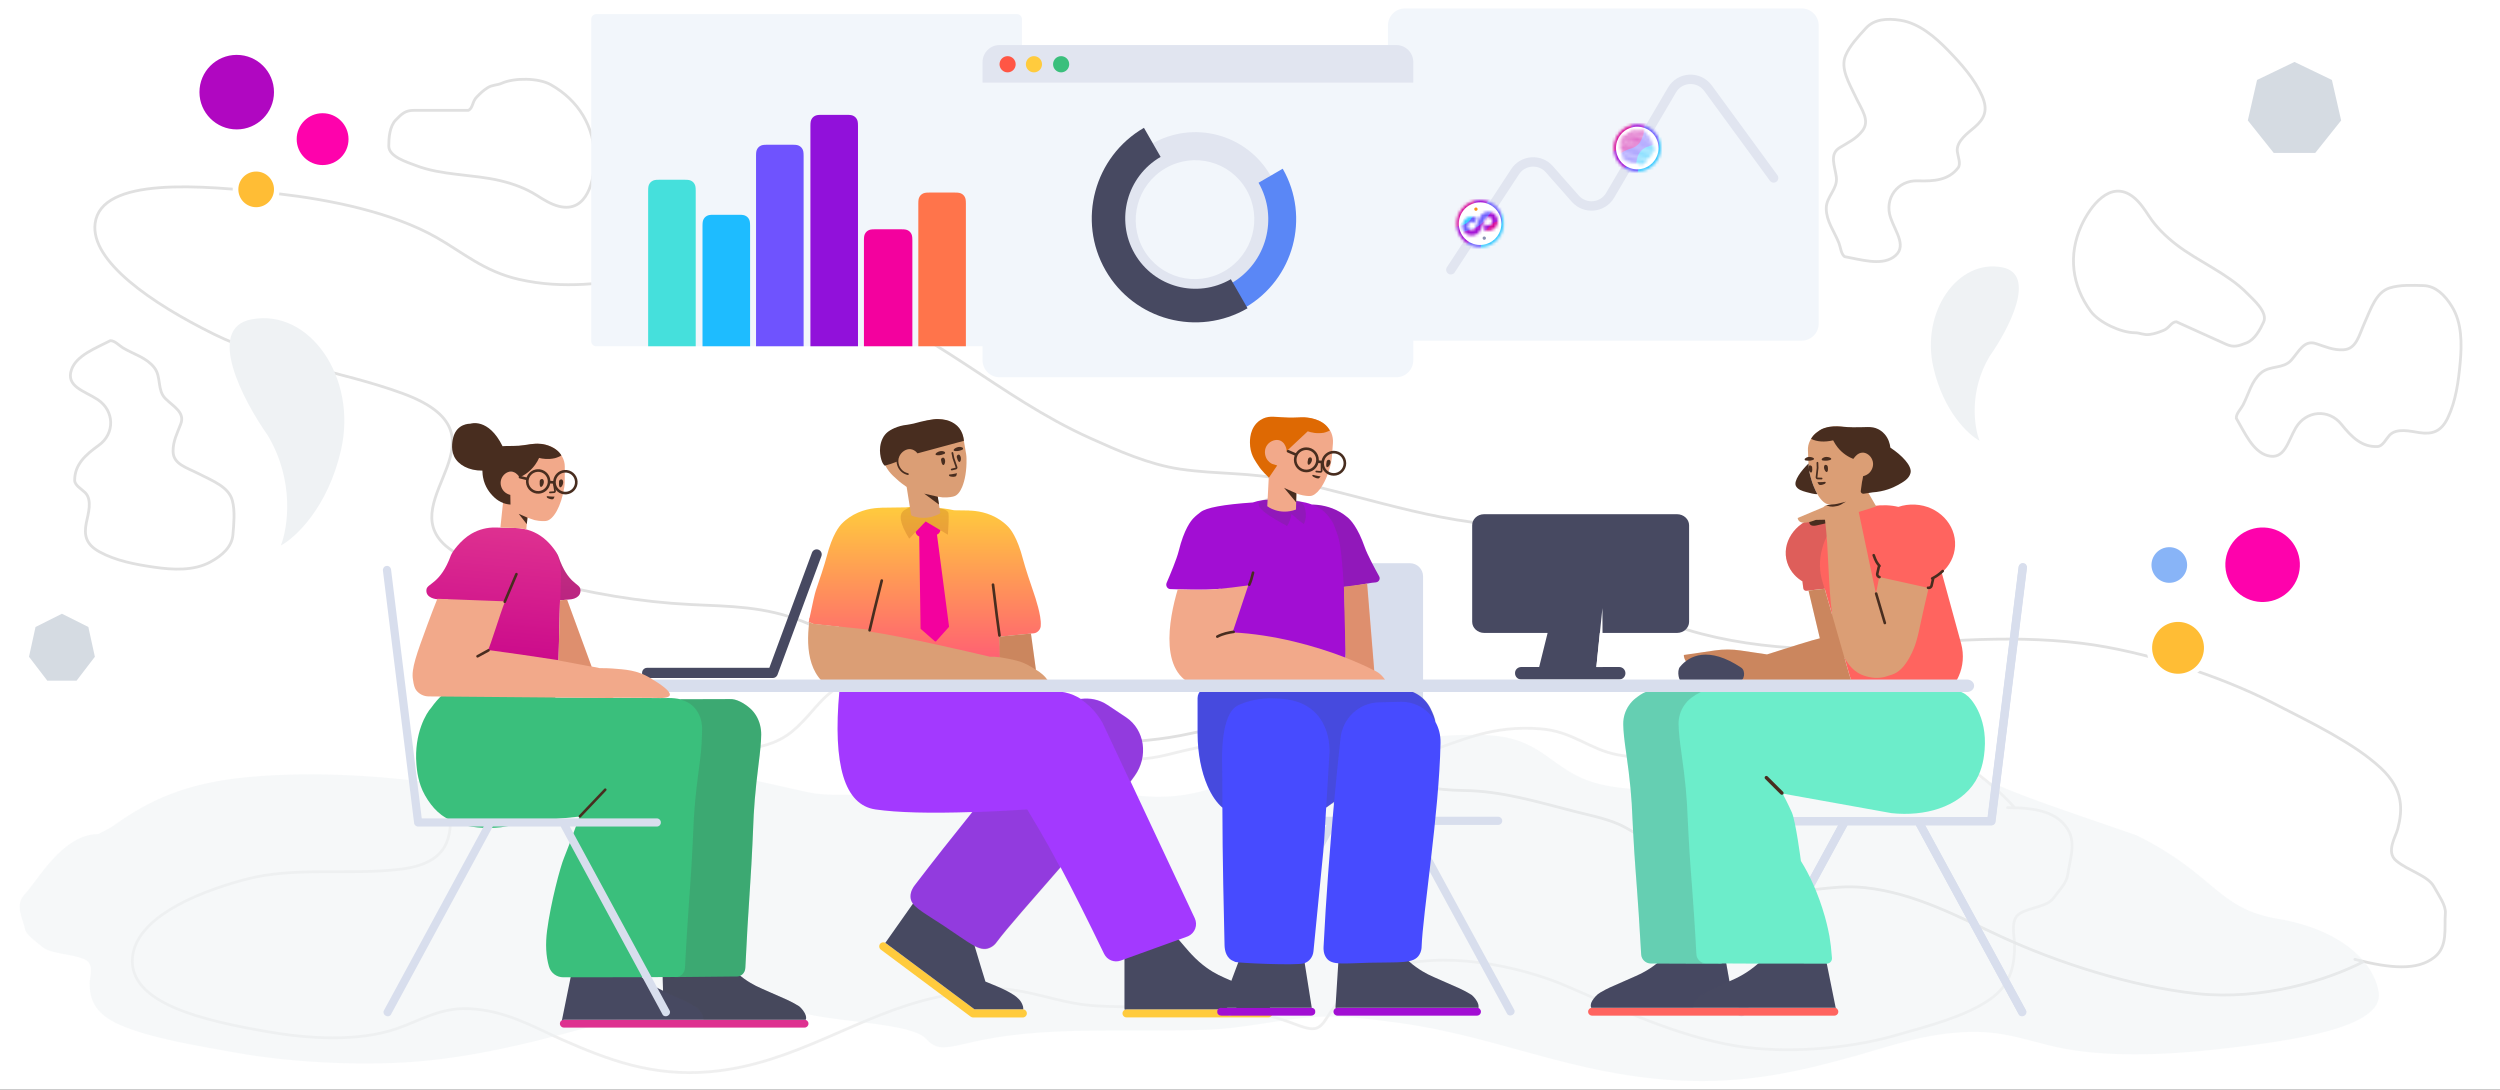 <svg width="888" height="387" viewBox="0 0 888 387" fill="none" xmlns="http://www.w3.org/2000/svg">
<rect x="0" y="0" width="888" height="387" fill="#333333" stroke="none"/>
<g clip-path="url(#clip0)">
<rect width="888" height="387" fill="white"/>
<path d="M147.032 39.194H166.387C168.035 38.366 167.696 36.102 169.334 34.456C170.773 33.011 171.469 32.272 173.199 31.166C174.9 30.078 176.537 30.319 178.177 29.586C182.731 27.553 191.327 27.654 195.632 30.08C205.57 35.682 211.188 45.067 211.188 56.338C211.188 63.754 208.691 75.797 198.546 73.283C195.712 72.581 193.125 70.947 190.687 69.401C186.715 66.883 182.346 65.299 177.784 64.202C168.067 61.865 156.897 62.377 147.589 58.74C144.815 57.656 138.092 55.716 138.092 51.895C138.092 48.891 138.411 44.847 140.581 42.617C142.745 40.391 144.008 39.194 147.032 39.194Z" stroke="#E0E0E0" stroke-linecap="round" stroke-linejoin="round"/>
<path d="M790.668 122.26L773.029 114.291C771.186 114.367 770.564 116.57 768.393 117.396C766.487 118.121 765.548 118.508 763.516 118.803C761.518 119.094 760.125 118.201 758.33 118.193C753.342 118.172 745.549 114.54 742.626 110.557C735.875 101.361 734.619 90.495 739.26 80.224C742.313 73.465 749.546 63.518 757.756 69.985C760.051 71.793 761.735 74.347 763.321 76.76C765.903 80.689 769.233 83.932 772.939 86.81C780.831 92.939 791.222 97.072 798.207 104.219C800.289 106.348 805.617 110.884 804.044 114.366C802.807 117.103 800.852 120.657 797.956 121.797C795.067 122.934 793.424 123.505 790.668 122.26Z" stroke="#E0E0E0" stroke-linecap="round" stroke-linejoin="round"/>
<path d="M839.543 341.573C826.685 348.162 803.754 355.449 780.21 352.925C757.334 350.473 731.024 342.017 710.867 332.724C695.953 325.849 680.374 317.233 662.424 315.293C649.212 313.866 640.794 318.357 626.188 315.537C605.045 311.454 593.705 303.112 577.595 294.064C572.16 291.012 565.673 289.864 559.145 288.183C545.342 284.63 533.266 280.963 519.932 280.786C499.38 280.513 484.331 273.523 466.243 264.876C448.313 256.305 437.468 257.268 422.757 260.556C403.698 264.815 379.946 264.501 355.633 262.332C345.772 261.452 328.441 258.693 320.261 253.531C312.855 248.857 309.845 242.953 306.337 237.894C301.742 231.269 297.573 225.719 285.448 220.856C271.59 215.299 259.15 215.403 245.448 214.736C227.284 213.852 209.578 210.722 190.854 205.902C180.027 203.115 165.583 200.241 158.327 193.874C139.504 177.358 183.403 154.426 142.794 139.666C120.667 131.624 96.486 128.825 75.945 118.672C53.904 107.776 32.031 92.762 33.786 79.32C35.944 62.792 70.922 65.612 98.763 68.811C117.483 70.962 139.315 75.434 155.023 84.339C164.381 89.644 171.934 96.4 184.252 99.216C200.702 102.978 214.468 100.238 228.143 99.116C249.616 97.354 270.564 96.423 295.382 104.722C331.76 116.887 354.315 140.83 387.305 155.666C396.874 159.97 408.054 165.014 419.279 166.639C432.806 168.597 443.636 167.648 457.896 170.663C487.798 176.985 515.396 187.734 544.272 186.591C554.321 186.193 556.391 186.554 559.079 192.752C562.381 200.368 569.026 209.081 580.696 215.851C602.781 228.663 637.917 231.715 660.096 230.07C684.051 228.293 712.108 225.11 739.529 228.503C761.548 231.228 788.458 240.037 807.172 249.615C821.085 256.737 836.27 264.038 845.697 272.847C853.884 280.497 853.387 287.799 851.687 294.403C850.973 297.176 847.363 302.592 851.146 305.75C855.444 309.337 862.395 311.001 864.532 314.939C866.213 318.036 868.838 321.537 868.592 324.425C868.152 329.577 869.62 336.144 864.665 340.034C858.623 344.778 849.263 344.075 836.452 340.777" stroke="#E0E0E0" stroke-linecap="round" stroke-linejoin="round"/>
<path opacity="0.5" d="M715.584 286.877C707.039 277.281 690.921 264.496 672.4 261.068C654.404 257.737 632.597 259.368 615.335 263.345C602.562 266.288 588.938 270.751 574.814 268.153C564.419 266.24 558.86 259.786 547.123 258.875C530.133 257.556 519.807 262.813 505.691 267.562C500.93 269.164 495.737 268.659 490.409 268.659C479.142 268.659 469.175 269.2 458.932 266.044C443.145 261.18 430.247 264.2 414.696 268.068C399.281 271.902 391.168 268.263 380.555 261.405C366.804 252.521 348.559 246.899 329.519 242.934C321.796 241.326 307.985 239.677 300.706 242.639C294.116 245.321 290.648 250.293 286.965 254.32C282.142 259.596 277.857 263.935 267.616 265.622C255.913 267.551 246.41 264.346 235.789 261.574C221.71 257.898 207.538 256.513 192.254 256.513C183.417 256.513 171.793 255.695 164.983 260.056C147.319 271.367 176.406 304.548 142.41 308.722C123.885 310.996 104.823 307.674 87.097 312.39C68.077 317.451 48.373 326.546 47.068 340.013C45.462 356.571 72.795 362.566 94.739 366.412C109.493 368.998 127.088 370.112 140.867 365.4C149.077 362.593 156.191 357.93 166.175 358.273C179.51 358.731 189.508 364.822 199.755 369.322C215.847 376.388 231.699 382.517 252.334 380.666C282.58 377.953 304.565 360.373 332.744 354.225C340.917 352.441 350.47 350.342 359.383 351.568C370.124 353.045 378.228 356.667 389.739 357.303C413.875 358.637 437.121 355.105 459.002 363.418C466.616 366.311 468.272 366.477 471.551 361.141C475.579 354.583 482.384 347.796 492.652 344.146C512.084 337.238 539.582 343.048 556.237 350.176C574.226 357.876 595.076 367.961 616.737 371.515C634.13 374.368 656.466 372.545 672.68 367.93C684.735 364.5 697.798 361.212 706.751 355.026C714.526 349.654 715.584 342.452 715.584 335.627C715.584 332.76 713.888 326.61 717.407 324.494C721.404 322.09 727.053 322.211 729.465 318.927C731.362 316.344 734.062 313.606 734.442 310.746C735.121 305.642 737.539 299.643 734.513 294.636C730.822 288.531 723.518 286.877 713.061 286.877" stroke="#E0E0E0" stroke-linecap="round" stroke-linejoin="round"/>
<path opacity="0.5" d="M84.354 276.428C61.827 279.063 49.705 286.576 39.312 293.952L34.9 296.268C22.181 296.268 13.298 312.915 8.809 317.608C5.128 321.457 8.069 326.069 8.894 329.993C9.357 332.192 12.641 334.296 14.948 336.282C17.882 338.806 24.753 338.713 29.614 340.561C33.894 342.189 31.831 346.916 31.831 349.12C31.831 354.367 33.118 359.903 42.574 364.033C53.463 368.788 69.352 371.316 84.013 373.953C103.733 377.501 130.9 378.902 152.054 376.709C178.399 373.977 203.759 366.224 225.638 360.305C245.894 354.825 263.48 354.995 287.114 360.305C299.603 363.111 323.738 363.692 328.638 368.734C332.626 372.836 334.64 372.708 343.901 370.484C370.513 364.094 398.786 366.809 428.142 365.783C442.142 365.295 451.998 362.51 465.062 361.374C475.855 360.437 487.418 362.031 497.33 363.399L497.463 363.417C531.735 368.144 558.475 381.658 595.262 383.744C620.359 385.167 639.64 380.455 659.211 375.023C671.674 371.564 683.835 366.881 700.052 366.529C712.196 366.265 720.849 369.85 730.833 372.008C747.593 375.63 768.992 374.774 786.938 372.786C813.627 369.829 846.871 365.221 844.918 352.492C843.329 342.139 832.134 330.235 809 326.344C787.442 322.719 786.938 310.585 759 296.747C717 282.263 722.986 284.345 701.502 275.65C693.22 272.297 679.082 272.926 668.334 272.926C649.745 272.926 632.509 273.991 615.384 276.817C602.467 278.948 590.909 281.412 576.674 279.929C564.219 278.632 559.007 275.296 553.141 271.241C548.662 268.144 544.444 264.322 536.429 262.26C527.575 259.983 510.777 261.251 501.385 262.487C478.228 265.535 456.037 269.857 439.312 276.687C426.403 281.959 416.536 284.757 397.788 281.809C378.874 278.836 363.187 276.514 343.986 280.253C331.528 282.679 319.405 282.263 305.702 282.263C299.221 282.263 292.905 282.652 287.114 281.42C269.945 277.769 257.387 273.728 236.722 274.742C222.447 275.442 215.686 280.404 203.043 281.874C185.865 283.872 169.294 280.44 153.76 278.178C132.764 275.121 106.241 273.867 84.354 276.428Z" fill="#EFF2F4"/>
<path d="M344.817 361.129C345.057 361.31 345.353 361.415 345.676 361.415H363.28C364.073 361.415 364.74 360.748 364.74 359.954C364.74 359.16 364.073 358.494 363.28 358.494H346.128L314.622 334.999C313.988 334.522 313.068 334.649 312.592 335.284C312.117 335.919 312.243 336.84 312.878 337.316L344.724 361.065C344.755 361.088 344.785 361.109 344.817 361.129ZM450.541 361.381C451.303 361.381 451.969 360.746 451.969 359.952C451.969 359.158 451.334 358.523 450.541 358.523H400.139C399.346 358.523 398.711 359.158 398.711 359.952C398.711 360.746 399.346 361.381 400.139 361.381H450.541Z" fill="#FFCB3D"/>
<path d="M314.464 334.896C314.518 334.926 314.571 334.96 314.621 334.998L346.127 358.493H363.279C363.332 358.493 363.384 358.496 363.435 358.502C363.453 358.4 363.465 358.3 363.47 358.205C363.438 357.983 363.438 357.729 363.375 357.475C363.216 356.903 362.962 356.364 362.677 355.887C361.757 354.427 360.108 353.411 360.108 353.411C358.204 352.173 356.46 351.347 354.398 350.458C353.319 349.982 351.797 349.347 350.021 348.648C349.45 346.807 348.879 344.965 348.308 343.092C347.229 339.504 346.151 335.948 345.104 332.392L326.009 318.518L314.464 334.896ZM399.523 358.66C399.709 358.572 399.917 358.523 400.138 358.523H450.54C450.687 358.523 450.828 358.544 450.961 358.585C451.013 358.472 451.053 358.352 451.08 358.226V358.194C451.08 358.036 451.111 357.877 451.08 357.718C451.048 357.528 451.048 357.369 450.984 357.178C450.572 355.75 449.462 354.543 448.732 353.876C448.637 353.781 448.574 353.749 448.479 353.686C447.083 352.829 445.656 352.035 444.165 351.368C441.247 350.035 434.776 347.304 432.841 346.32C430.335 345.05 426.878 342.891 423.261 339.017C423.071 338.922 418.405 333.44 418.405 333.44C405.74 337.864 399.408 340.086 399.408 340.108V358.067C399.408 358.278 399.449 358.478 399.523 358.66Z" fill="#474961"/>
<path d="M376.71 308.023C381.124 316.356 386.278 326.614 392.173 338.798C393.234 340.991 395.778 342.029 398.069 341.202L421.691 332.675C421.83 332.625 421.966 332.569 422.1 332.506C424.478 331.387 425.501 328.551 424.383 326.17L401.576 277.574C402.038 276.947 402.491 276.324 402.935 275.706C402.963 275.649 403.006 275.635 403.033 275.578C407.999 268.642 406.635 259.216 399.96 254.756C397.749 253.289 395.538 251.821 393.328 250.353C390.482 248.474 387.144 247.802 383.898 248.243C382.276 247.227 380.402 246.392 378.272 245.936C376.117 245.482 374.1 245.504 372.246 245.797L298.144 245.418C295.734 271.909 300.02 285.943 311.002 287.52C318.792 288.639 330.244 288.943 345.358 288.433C338.477 296.962 331.604 305.681 324.911 314.438C324.435 315.053 323.4 316.526 323.403 318.4C323.421 321.835 327.037 323.459 335.023 328.7C344.408 334.906 347.94 338.291 351.567 336.635C352.767 336.126 353.482 335.31 353.776 334.923C357.721 329.589 366.77 319.501 376.71 308.023Z" fill="#A339FF"/>
<path opacity="0.177" d="M376.647 308.256C373.787 302.851 371.236 298.252 368.994 294.458C367.528 291.977 366.14 289.637 364.876 287.52C357.836 287.971 351.356 288.298 345.435 288.5C338.532 297.055 331.638 305.799 324.924 314.583C324.448 315.199 323.413 316.672 323.417 318.545C323.435 321.98 327.05 323.604 335.037 328.845C344.421 335.051 347.954 338.436 351.581 336.781C352.781 336.271 353.496 335.455 353.79 335.069C357.725 329.748 366.737 319.697 376.647 308.256V308.256ZM401.513 277.825C402.001 277.162 402.48 276.504 402.949 275.852C402.977 275.795 403.019 275.78 403.047 275.723C408.013 268.787 406.648 259.361 399.973 254.902C397.762 253.434 395.552 251.966 393.341 250.498C390.484 248.611 387.131 247.942 383.872 248.394C388.619 251.413 391.185 255.953 391.698 256.913L401.513 277.825Z" fill="#444444"/>
<path d="M355.055 226.176C357.913 225.873 361.992 225.461 367.291 224.94C368.558 224.783 369.761 223.458 369.679 222.078C369.936 218.727 367.707 212.098 367.221 210.694C366.111 207.551 364.113 201.487 363.383 198.693C361.353 190.787 358.847 187.834 357.991 186.977C357.008 185.961 356.056 185.262 355.422 184.818C351.139 181.865 346.603 181.421 344.288 181.357C344.224 181.325 344.161 181.325 344.098 181.325L338.911 181.252C336.213 180.623 333.562 180.421 331.399 180.258C328.234 180.037 324.966 179.805 321.743 180.217L312.917 180.341C312.854 180.341 312.79 180.341 312.727 180.373C310.411 180.436 305.875 180.881 301.593 183.834C300.959 184.278 300.007 184.977 299.024 185.993C298.167 186.85 295.662 189.803 293.632 197.709C292.902 200.503 290.904 206.567 289.793 209.71C289.449 210.706 288.713 213.919 287.585 219.351C287.49 219.497 287.424 219.656 287.392 219.825C287.369 219.969 287.372 220.111 287.399 220.25C287.338 220.543 287.277 220.841 287.214 221.146C287.474 221.151 287.733 221.156 287.99 221.162C288.35 221.451 288.844 221.654 289.407 221.71L298.011 222.623C296.623 231.219 296.459 238.428 297.237 242.935C297.237 243.035 297.272 243.168 297.308 243.268C297.484 244.299 352.248 245.53 352.636 245.164C356.157 242.004 355.383 234.452 355.383 234.452C355.272 231.494 355.163 228.739 355.055 226.176Z" fill="url(#paint0_linear)"/>
<path d="M334.011 188.323L328.787 185.2L325.23 188.949L325.234 188.982C325.324 189.731 325.838 190.327 326.506 190.557L326.986 223.206C326.988 223.296 327.027 223.381 327.095 223.44L332.067 227.785C332.198 227.899 332.396 227.887 332.511 227.758L337.016 222.747C337.078 222.678 337.107 222.585 337.095 222.493L332.814 189.901C333.473 189.643 333.939 189.031 334.011 188.323Z" fill="#F3019E"/>
<path opacity="0.177" d="M328.223 179.798C330.035 180.121 336.717 180.196 336.908 182.376C337.035 183.829 336.966 186.348 336.703 189.933L328.785 185.199L322.966 191.334C319.56 185.889 319.016 182.49 321.334 181.136C324.81 179.105 326.412 179.476 328.223 179.798Z" fill="#8C2A00"/>
<path d="M322.041 172.965L323.598 182.748C323.64 182.966 323.776 183.166 323.981 183.224C324.888 183.565 326.149 183.902 327.641 183.935C330.341 184.024 332.467 183.157 333.64 182.541C333.877 182.43 334.015 182.145 333.967 181.895L333.026 176.409C334.785 176.7 334.682 176.657 334.852 176.679C336.911 176.796 338.58 176.407 338.879 176.284C339.982 175.972 340.984 174.807 341.734 173.012C342.755 170.614 343.39 167.062 343.306 162.97C343.322 162.385 343.244 161.818 343.166 161.251L342.207 155.648C341.996 154.395 341.449 153.24 340.633 152.202C340.287 151.752 339.959 151.395 339.582 151.113C337.234 149.065 334.344 148.758 332.101 148.941C330.903 149.018 329.84 149.233 329.09 149.465C328.816 149.55 327.844 149.869 326.43 150.241C325.664 150.455 325.041 150.576 324.673 150.68C320.07 151.77 318.124 151.566 316.031 153.267C315.637 153.57 314.75 154.325 314.09 155.585C312.229 159.149 313.596 163.024 313.981 164.178C315.232 167.622 317.711 169.404 318.509 170.186C319.464 171.138 320.976 172.235 322.041 172.965ZM367.951 237.865L366.195 225.037L358.271 225.801L354.917 226.171L355.12 233.469C353.821 233.271 352.651 233.203 351.608 233.264C343.956 231.453 321.721 226.286 309.116 224.356L309.184 223.722L289.185 221.601C288.623 221.544 288.129 221.341 287.769 221.052C287.658 221.05 287.546 221.047 287.435 221.045C286.215 230.549 287.196 242.438 298.562 245.765H349.795C349.791 245.78 349.786 245.795 349.781 245.81H373.286C373.416 242.713 371.638 240.064 367.951 237.865Z" fill="#DB9E75"/>
<path opacity="0.2" d="M367.959 237.91L366.197 225.037L354.919 226.125L355.138 233.45C358.579 234.019 361.062 234.569 362.586 235.099C364.11 235.629 365.901 236.566 367.959 237.91Z" fill="#8C2A00"/>
<path d="M308.425 223.788C308.371 224.045 308.536 224.298 308.793 224.352C309.05 224.406 309.302 224.241 309.356 223.983C309.856 221.596 311.819 213.643 313.664 206.334C313.729 206.079 313.574 205.82 313.319 205.755C313.065 205.691 312.806 205.845 312.742 206.1C310.891 213.431 308.929 221.381 308.425 223.788ZM354.543 225.799C354.585 226.059 354.829 226.235 355.088 226.194C355.348 226.152 355.524 225.907 355.482 225.648C355.094 223.239 354.079 215.11 353.185 207.625C353.154 207.364 352.917 207.177 352.656 207.209C352.395 207.24 352.209 207.477 352.24 207.738C353.137 215.245 354.151 223.371 354.543 225.799Z" fill="#482D1F"/>
<path d="M333.1 176.434L328.269 175.338L333.537 179.227L333.1 176.434Z" fill="#482D1F"/>
<path d="M339.844 162.412C339.978 162.936 340.241 163.79 340.613 164.042C341.233 164.406 341.615 162.714 341.023 161.827C340.789 161.452 340.558 161.432 340.315 161.512C339.954 161.647 339.771 162.038 339.844 162.412ZM334.252 163.403C334.323 163.939 334.493 164.812 334.877 165.125C335.447 165.564 336.028 163.898 335.523 162.962C335.32 162.581 335.084 162.529 334.835 162.578C334.461 162.651 334.21 163.023 334.252 163.403Z" fill="#482D1F"/>
<path d="M338.052 169.326C337.822 169.306 337.263 169.253 337.103 168.929C337.091 168.866 337.042 168.779 337.061 168.711C337.143 168.468 337.541 168.52 338.107 168.442C339.115 168.311 339.907 168.06 339.907 168.06C339.907 168.06 339.81 168.726 339.69 168.943C339.439 169.477 338.382 169.359 338.052 169.326Z" fill="#482D1F"/>
<path d="M338.953 162.651L338.942 162.608L338.949 162.629L338.953 162.651ZM340.057 165.853C340.184 166.193 339.978 166.591 339.635 166.719C339.559 166.741 339.559 166.741 339.509 166.755C338.992 166.898 338.666 166.977 338.102 167.087C337.93 167.12 337.763 167.008 337.73 166.835C337.697 166.663 337.809 166.497 337.981 166.463C338.527 166.357 338.838 166.282 339.341 166.143L339.44 166.115C339.44 166.114 339.462 166.073 339.46 166.067L338.342 162.815L338.331 162.772L337.973 160.933C337.94 160.761 338.052 160.594 338.224 160.561C338.396 160.527 338.563 160.64 338.596 160.812L338.949 162.629L340.057 165.853Z" fill="#482D1F"/>
<path d="M319.095 163.911C319.13 164.852 319.487 165.815 320.057 166.534C320.756 167.444 321.571 167.855 322.569 168.1C322.739 168.142 322.843 168.314 322.801 168.484C322.76 168.654 322.588 168.759 322.418 168.717C321.979 168.609 321.625 168.492 321.199 168.277C320.572 167.961 320.013 167.519 319.557 166.925C318.907 166.104 318.501 165.012 318.461 163.935C318.455 163.76 318.591 163.612 318.766 163.606C318.942 163.599 319.089 163.736 319.095 163.911Z" fill="#482D1F"/>
<path d="M319.08 163.803C319.081 163.227 319.197 162.641 319.456 162.078C320.18 160.481 321.896 159.339 323.488 159.547C324.383 159.663 325.071 160.209 325.145 160.259C325.442 160.513 325.687 160.783 325.886 161.038L342.393 156.575C342.029 152.989 340.214 150.612 336.947 149.443C336.065 149.128 333.686 148.663 331.615 148.932C328.418 149.347 325.345 150.227 324.481 150.461C323.777 150.662 322.577 150.783 322.252 150.878C318.726 151.215 316.054 152.781 315.138 153.599C314.795 153.892 313.995 154.63 313.435 155.871C311.68 159.641 313.04 163.549 313.497 164.43C313.816 165.047 314.259 165.414 314.259 165.414C315.579 165.088 317.185 164.551 319.08 163.803ZM341.845 159.727C342.144 159.604 342.159 159.181 341.898 159.005C341.57 158.81 341.023 158.658 340.4 158.779C339.124 159.027 337.917 160.135 339.422 160.231C340.311 160.316 341.283 159.998 341.845 159.727ZM335.473 161.193C335.772 161.07 335.787 160.647 335.495 160.477C335.167 160.282 334.62 160.13 333.966 160.257C332.69 160.505 331.489 161.645 332.988 161.709C333.945 161.814 334.874 161.439 335.473 161.193Z" fill="#482D1F"/>
<path d="M471.196 293.005H446.521C445.773 293.005 445.118 292.381 445.118 291.633V291.477C445.118 290.728 445.773 290.104 446.584 290.104H469.448C483.298 290.104 497.148 290.104 510.966 290.104H532.178C532.926 290.104 533.581 290.728 533.581 291.477V291.633C533.581 292.381 532.958 293.005 532.178 293.005H502.076L510.374 308.228C516.269 319.083 522.165 329.907 528.091 340.762L537.855 358.667C538.198 359.291 537.917 360.102 537.262 360.476L537.137 360.538C536.482 360.881 535.64 360.694 535.328 360.102L498.801 293.005H474.471L437.943 360.102C437.631 360.694 436.789 360.913 436.134 360.538L436.009 360.476C435.354 360.102 435.074 359.291 435.417 358.667L445.18 340.762C451.076 329.907 456.971 319.083 462.898 308.228L471.196 293.005ZM445.211 280.781V262.645C445.211 248.812 445.211 235.012 445.211 221.211V204.729C445.211 202.145 447.306 200.05 449.89 200.05H500.797C503.382 200.05 505.476 202.145 505.476 204.729V280.835C505.476 283.419 503.382 285.514 500.797 285.514C500.796 285.514 500.794 285.514 500.793 285.514L449.885 285.46C447.303 285.458 445.211 283.364 445.211 280.781Z" fill="#D8DEED"/>
<path d="M708.738 291.699V291.757C708.738 292.505 708.083 293.129 707.334 293.129H683.783L692.081 308.351C698.008 319.207 703.903 330.031 709.799 340.886L719.562 358.791C719.905 359.415 719.624 360.226 718.969 360.6L718.845 360.662C718.189 361.037 717.347 360.818 717.035 360.226L680.508 293.129H656.178L619.65 360.226C619.338 360.818 618.496 361.005 617.841 360.662L617.716 360.6C617.061 360.226 616.781 359.415 617.124 358.791L626.887 340.886C632.814 330.031 638.709 319.207 644.605 308.351L652.903 293.129H621.678C620.898 293.129 620.274 292.505 620.274 291.757V291.601C620.274 290.852 620.929 290.228 621.678 290.228H642.889C656.708 290.228 670.558 290.228 684.407 290.228H705.984L708.613 268.955C710.422 254.481 712.2 239.976 714.01 225.471L716.973 201.515C717.066 200.673 717.784 200.049 718.564 200.143L718.72 200.174C719.468 200.267 719.999 201.047 719.905 201.827L708.769 291.538C708.761 291.593 708.751 291.646 708.738 291.699Z" fill="#D8DEED"/>
<path d="M708.816 291.728V291.787C708.816 292.537 708.16 293.162 707.411 293.162H683.846L692.149 308.411C698.079 319.285 703.978 330.129 709.877 341.003L719.646 358.94C719.989 359.565 719.708 360.377 719.053 360.752L718.928 360.815C718.273 361.19 717.43 360.971 717.118 360.377L680.569 293.162H656.224L619.675 360.377C619.363 360.971 618.521 361.159 617.865 360.815L617.74 360.752C617.085 360.377 616.804 359.565 617.147 358.94L626.917 341.003C632.847 330.129 638.746 319.285 644.645 308.411L652.947 293.162H621.704C620.924 293.162 620.3 292.537 620.3 291.787V291.63C620.3 290.88 620.955 290.255 621.704 290.255H642.928C656.755 290.255 670.613 290.255 684.471 290.255H706.06L708.691 268.944C710.501 254.444 712.28 239.914 714.09 225.383L717.055 201.384C717.149 200.541 717.867 199.916 718.647 200.009L718.803 200.041C719.552 200.134 720.083 200.916 719.989 201.697L708.847 291.568C708.839 291.622 708.828 291.676 708.816 291.728Z" fill="#D8DEED"/>
<path d="M524.621 360.756H475.055C474.275 360.756 473.651 360.132 473.651 359.352C473.651 358.573 474.275 357.949 475.055 357.949H524.621C525.401 357.949 526.025 358.573 526.025 359.352C526.025 360.132 525.401 360.756 524.621 360.756ZM433.787 360.756C433.007 360.756 432.383 360.216 432.383 359.568V359.136C432.383 358.489 433.038 357.949 433.787 357.949H465.759C466.539 357.949 467.163 358.489 467.163 359.136V359.568C467.163 360.216 466.508 360.756 465.759 360.756H433.787Z" fill="#A20ED3"/>
<path d="M525.114 358.036C524.962 357.98 524.796 357.949 524.623 357.949H475.058C474.832 357.949 474.619 358.001 474.431 358.095C474.392 357.96 474.371 357.817 474.371 357.668L475.463 340.419C475.401 339.483 476.118 338.765 477.023 338.734L496.893 338.609C497.236 338.609 497.548 338.703 497.829 338.921C501.385 342.727 504.785 344.848 507.249 346.096C509.152 347.063 515.515 349.745 518.385 351.055C519.851 351.71 521.255 352.49 522.627 353.333C522.721 353.395 522.783 353.426 522.877 353.52C523.594 354.175 524.686 355.36 525.091 356.764C525.154 356.951 525.154 357.107 525.185 357.294C525.216 357.45 525.185 357.606 525.185 357.762V357.793C525.167 357.877 525.144 357.958 525.114 358.036ZM465.942 357.959C465.883 357.952 465.823 357.949 465.762 357.949H433.789C433.788 357.949 433.786 357.949 433.785 357.949L441.026 338.641L463.36 341.666L465.942 357.959Z" fill="#474961"/>
<path d="M473.88 284.807C472.802 285.589 471.861 286.271 471.058 286.85L470.657 293.473C470.47 296.975 470.252 300.052 470.002 302.762C469.815 304.894 467.413 329.046 466.54 337.909C466.353 339.919 465.011 341.625 463.171 342.173C460.395 343.026 439.558 342.051 438.778 341.686C437.78 341.229 437.25 341.016 436.719 340.498C434.848 338.731 434.972 335.929 434.941 334.894C434.754 327.067 434.193 303.524 434.193 287.047C434.193 286.993 434.193 286.938 434.193 286.885C432.136 285.119 430.318 282.464 428.895 279.167C426.73 274.186 425.41 267.708 425.373 260.677C425.373 260.59 425.373 256.358 425.373 247.981C425.373 247.949 425.373 247.949 425.373 247.916C425.41 245.605 427.611 243.782 430.215 243.782H459.01C463.009 243.912 466.97 244.042 470.969 244.172C477.192 244.337 486.046 244.579 497.53 244.897C502.021 245.022 506.078 247.611 508.081 251.632C509.036 253.548 509.616 255.122 509.822 256.356C511.056 258.537 511.739 261.086 511.676 263.8C511.676 263.861 511.676 263.892 511.676 263.952C511.177 288.962 505.344 324.591 504.939 336.639C504.907 337.095 504.783 338.099 504.128 339.164C502.1 342.42 497.359 341.69 486.285 341.964C476.865 342.207 473.059 342.937 471.125 340.26C470.065 338.799 470.096 337.126 470.127 336.365C471.002 319.046 472.33 301.541 473.88 284.807Z" fill="#474BFF"/>
<path opacity="0.177" d="M473.87 284.922C472.788 285.707 471.849 286.387 471.052 286.962L472.249 267.189C472.28 265.818 472.436 257.534 466.228 252.265C461.705 248.458 456.216 248.215 452.566 248.062C446.951 247.819 442.584 249.402 441.742 249.707C440.681 250.103 440.151 250.316 439.621 250.59C433.569 253.758 434.037 268.986 434.1 271.757C434.161 275.206 434.192 280.545 434.193 286.756C432.197 284.991 430.432 282.385 429.043 279.167C426.879 274.186 425.558 267.708 425.521 260.677C425.521 260.59 425.521 256.358 425.521 247.981C425.521 247.949 425.521 247.949 425.521 247.916C425.558 245.605 427.759 243.782 430.363 243.782H459.159C463.157 243.912 467.119 244.042 471.117 244.172C477.34 244.337 486.194 244.579 497.679 244.897C502.17 245.022 506.226 247.611 508.23 251.632C509.281 253.741 509.878 255.437 510.021 256.719C507.644 252.22 502.959 249.183 497.578 249.287C494.957 249.348 492.368 249.409 489.748 249.47C482.73 249.652 476.897 255.099 476.148 262.218C475.356 269.557 474.589 277.157 473.87 284.922Z" fill="#444444"/>
<path d="M465.97 179.203C468.411 179.248 472.251 179.71 476.045 181.915C476.699 182.288 477.665 182.911 478.723 183.813C479.627 184.591 482.274 187.174 484.796 194.455C485.699 197.007 488.346 201.986 489.872 204.724C490.37 205.627 489.779 206.747 488.72 206.84C485.382 207.08 481.265 208.45 477.375 208.457C477.696 214.278 477.921 221.221 478.007 228.965C478.007 228.965 478.505 238.181 475.64 241.169C475.145 241.694 465.841 241.147 455.959 241.461C445.362 241.797 434.073 242.889 431.446 240.136C427.199 235.683 429.627 234.477 433.525 209.111C432.915 209.174 432.346 209.23 431.84 209.276C427.902 209.65 419.655 209.401 415.687 209.245C414.633 209.214 413.951 208.028 414.385 207.03C415.687 204.005 417.981 198.547 418.663 195.771C420.616 187.849 423.066 184.949 423.903 184.075C424.864 183.077 425.828 182.398 426.414 181.923C428.377 180.331 434.568 179.183 444.985 178.478C449.475 176.948 454.602 177.387 457.921 177.683C460.242 177.894 463.167 178.154 465.97 179.203Z" fill="#A20ED3"/>
<path opacity="0.177" d="M466.073 179.212C468.525 179.292 472.203 179.808 475.838 181.922C476.493 182.296 477.46 182.92 478.52 183.825C479.425 184.605 482.076 187.194 484.603 194.493C485.507 197.051 488.346 201.974 489.874 204.719C490.373 205.623 489.781 206.746 488.72 206.84C487.746 206.91 486.648 207.113 485.604 207.286C485.191 207.354 484.05 207.487 483.541 207.594C481.083 208.112 479.651 208.457 477.359 208.457C477.347 208.457 477.335 208.457 477.324 208.457C476.83 199.481 476.112 193.168 475.337 190.692C474.807 189.008 474.038 187.074 474.038 187.074C473.664 185.982 473.06 184.859 471.844 183.331C470.204 181.294 468.177 180.026 466.073 179.212V179.212ZM458.731 182.538C458.169 185.844 457.14 186.821 457.14 186.821C454.769 185.448 446.316 181.165 447.096 178.826C447.158 178.67 447.283 178.358 448.094 177.859C451.151 175.987 454.894 176.892 456.204 177.266C456.204 177.266 462.224 176.58 463.378 180.105C464.532 183.63 463.16 186.125 463.16 186.125C462.162 185.522 460.685 184.326 458.731 182.538Z" fill="#444444"/>
<path d="M477.969 233.598L477.359 208.457L485.624 207.286L488.15 238.114C488.366 238.227 488.577 238.338 488.781 238.447C490.568 239.405 492.05 241.149 493.225 243.679C493.284 243.807 493.314 243.946 493.312 244.087C493.305 244.604 492.88 245.017 492.363 245.009L426.675 244.059C410.993 240.949 415.258 219.679 418.329 209.344C422.639 209.478 428.727 209.587 431.948 209.282C434.991 209.005 440.277 208.395 443.386 207.93L437.812 224.629C452.779 225.372 467.478 229.541 477.969 233.598ZM460.474 175.236L460.334 180.99C454.366 183.191 450.133 179.805 450.133 179.805C450.133 179.805 450.357 175.516 450.805 166.94C450.733 166.784 450.662 166.62 450.594 166.446C450.033 165.043 448.012 160.434 448.449 158.843C448.529 158.507 446.862 153.508 449.303 150.986C451.621 148.591 458.048 148.659 458.306 148.674C459.398 148.705 460.489 148.674 461.675 148.424C461.8 148.424 461.924 148.393 462.049 148.393C463.11 148.3 469.068 148.019 472.124 152.448C472.405 152.823 472.655 153.228 472.873 153.727C473.341 154.881 473.559 156.129 473.466 157.377L473.029 162.929C472.967 163.491 472.873 164.052 472.748 164.582C471.844 168.513 470.378 171.726 468.818 173.753C467.664 175.282 466.416 176.155 465.324 176.186C465.012 176.217 463.328 176.186 461.363 175.594C461.235 175.551 461.267 175.581 460.474 175.236Z" fill="#F2A98A"/>
<path d="M444.167 207.878C444.064 208.115 443.789 208.224 443.552 208.121C443.315 208.018 443.206 207.742 443.309 207.505C443.913 206.116 444.156 205.34 444.624 203.313C444.682 203.061 444.933 202.904 445.185 202.962C445.437 203.02 445.594 203.272 445.536 203.523C445.056 205.603 444.796 206.432 444.167 207.878ZM438.142 223.977C438.399 223.952 438.627 224.141 438.652 224.398C438.676 224.656 438.487 224.884 438.23 224.908C438.169 224.914 438.05 224.927 437.881 224.95C437.598 224.988 437.281 225.038 436.939 225.102C435.964 225.283 434.989 225.537 434.084 225.872C433.55 226.07 433.055 226.292 432.609 226.537C432.383 226.661 432.099 226.579 431.974 226.352C431.849 226.126 431.932 225.841 432.159 225.717C432.647 225.448 433.183 225.208 433.759 224.995C434.719 224.639 435.744 224.373 436.768 224.182C437.126 224.115 437.458 224.062 437.757 224.022C437.863 224.008 437.956 223.997 438.038 223.988C438.087 223.982 438.123 223.978 438.142 223.977Z" fill="#482D1F"/>
<path opacity="0.2" d="M488.096 238.146C485.521 236.801 482.046 235.218 477.913 233.616L477.303 208.457L485.568 207.286L488.096 238.146Z" fill="#8C2A00"/>
<path d="M460.482 175.245L460.395 178.433L456.088 173.264C456.149 173.294 456.212 173.325 456.277 173.357C456.901 173.669 457.681 174.012 458.679 174.448C459.554 174.838 460.115 175.086 460.482 175.245Z" fill="#482D1F"/>
<path d="M457.023 160.41L456.995 159.81C456.995 159.81 456.87 158.687 456.091 157.564C456.028 157.502 455.498 156.815 454.687 156.472C453.221 155.911 451.287 156.566 450.226 157.907C449.103 159.28 449.103 161.12 449.696 162.524C450.289 163.927 451.443 164.582 451.848 164.77L453.658 165.331L453.665 165.328C452.084 167.646 450.708 169.667 450.708 169.667C450.708 169.667 448.105 167.265 446.951 165.362C446.39 164.426 444.393 162.149 444.05 158.562C443.956 157.377 443.582 153.353 446.265 150.39C447.201 149.36 448.261 148.861 448.698 148.643C451.162 147.551 452.971 148.206 457.713 148.3C458.087 148.3 458.711 148.331 459.522 148.3C460.988 148.268 462.017 148.206 462.298 148.206C464.637 148.112 469.722 148.83 471.968 152.292C472.093 152.542 472.249 152.76 472.373 152.947C471.718 153.166 471.001 153.571 470.127 153.727C467.757 154.102 465.729 153.634 464.513 153.197C462.142 155.443 459.74 157.658 457.369 159.903C457.261 160.062 457.145 160.231 457.023 160.41Z" fill="#DE6903"/>
<path d="M471.227 163.905C471.321 163.53 471.695 163.249 472.07 163.312C472.319 163.343 472.506 163.53 472.6 163.967C472.694 165.059 471.508 166.432 471.165 165.776C470.947 165.34 471.134 164.435 471.227 163.905ZM464.637 163.054C464.73 162.679 465.105 162.398 465.479 162.461C465.728 162.492 465.916 162.679 466.009 163.116C466.103 164.208 464.917 165.581 464.574 164.925C464.325 164.489 464.512 163.584 464.637 163.054Z" fill="#482D1F"/>
<path d="M469.098 164.118L469.129 167.237C469.129 167.248 469.082 167.296 469.067 167.296C468.896 167.296 468.722 167.285 468.45 167.258C468.397 167.253 468.342 167.248 468.262 167.24C468.162 167.229 468.107 167.224 468.054 167.219C467.874 167.2 467.725 167.186 467.565 167.172C467.394 167.157 467.243 167.284 467.228 167.456C467.213 167.628 467.34 167.779 467.511 167.794C467.668 167.807 467.814 167.821 467.992 167.839C468.044 167.844 468.098 167.85 468.199 167.86C468.279 167.868 468.335 167.874 468.39 167.879C468.68 167.907 468.872 167.92 469.067 167.92C469.426 167.92 469.753 167.593 469.753 167.234L469.722 164.112C469.72 163.939 469.579 163.801 469.407 163.803C469.234 163.804 469.096 163.946 469.098 164.118Z" fill="#482D1F"/>
<path d="M466.914 169.574C466.696 169.48 466.166 169.231 466.135 168.919C466.135 168.856 466.104 168.763 466.166 168.732C466.322 168.576 466.696 168.732 467.258 168.888C468.256 169.137 469.067 169.199 469.067 169.199C469.067 169.199 468.755 169.698 468.568 169.823C468.193 170.166 467.226 169.73 466.914 169.574Z" fill="#482D1F"/>
<path d="M468.301 164.459C467.804 166.361 466.074 167.764 464.016 167.764C461.57 167.764 459.587 165.781 459.587 163.335C459.587 162.792 459.684 162.273 459.862 161.793L457.39 160.728C457.143 160.651 457.005 160.389 457.082 160.142C457.158 159.895 457.421 159.757 457.667 159.834L460.277 160.958C461.064 159.724 462.444 158.905 464.016 158.905C466.462 158.905 468.445 160.888 468.445 163.335C468.445 163.401 468.444 163.467 468.441 163.533L469.414 163.634C469.837 161.628 471.617 160.122 473.748 160.122C476.195 160.122 478.178 162.105 478.178 164.551C478.178 166.998 476.195 168.981 473.748 168.981C471.306 168.981 469.326 167.005 469.319 164.564L468.301 164.459ZM460.848 161.859C460.639 162.307 460.522 162.807 460.522 163.335C460.522 165.264 462.086 166.828 464.016 166.828C465.945 166.828 467.51 165.264 467.51 163.335C467.51 161.405 465.945 159.841 464.016 159.841C462.691 159.841 461.539 160.578 460.946 161.665C460.944 161.675 460.941 161.685 460.938 161.696C460.919 161.757 460.888 161.813 460.848 161.859ZM470.265 164.285C470.258 164.373 470.255 164.462 470.255 164.551C470.255 166.481 471.819 168.045 473.748 168.045C475.678 168.045 477.242 166.481 477.242 164.551C477.242 162.622 475.678 161.058 473.748 161.058C471.972 161.058 470.505 162.383 470.284 164.099C470.287 164.13 470.287 164.162 470.283 164.194C470.28 164.226 470.274 164.256 470.265 164.285Z" fill="#482D1F"/>
<path d="M608.532 357.95H651.563C652.343 357.95 652.967 358.574 652.967 359.353C652.967 360.133 652.343 360.757 651.563 360.757H601.997H565.501C564.722 360.757 564.098 360.133 564.098 359.353C564.098 358.574 564.722 357.95 565.501 357.95H608.532Z" fill="#FF645F"/>
<path d="M565.813 357.95H565.501C565.411 357.95 565.323 357.958 565.237 357.974C565.149 357.825 565.084 357.659 565.047 357.482V357.45C565.047 357.294 565.016 357.139 565.047 356.983C565.078 356.795 565.078 356.639 565.141 356.452C565.35 355.729 565.888 354.881 566.756 353.909C567.249 353.357 567.828 352.888 568.47 352.521C569.902 351.702 571.028 351.11 571.847 350.744C574.717 349.434 581.08 346.751 582.983 345.784C585.447 344.536 588.847 342.415 592.403 338.61C592.684 338.391 592.996 338.298 593.339 338.298L611.23 338.423C612.135 338.423 612.852 339.171 612.79 340.107L614.294 348.556C615.877 347.871 617.302 347.211 619.06 346.19C620.526 345.348 622.584 343.975 624.893 341.916C626.172 340.793 627.482 339.67 628.761 338.547L648.069 338.298L652.042 357.979C652.11 357.994 652.176 358.013 652.24 358.036L652.26 358.132C652.061 358.019 651.832 357.954 651.587 357.95C651.579 357.95 651.571 357.95 651.563 357.95H608.532H601.377H565.813Z" fill="#474961"/>
<path opacity="0.177" d="M608.626 357.95H608.532H565.501C565.411 357.95 565.323 357.958 565.237 357.974C565.149 357.825 565.084 357.659 565.047 357.482V357.45C565.047 357.294 565.016 357.139 565.047 356.983C565.078 356.795 565.078 356.639 565.141 356.452C565.35 355.729 565.888 354.881 566.756 353.909C567.249 353.357 567.828 352.888 568.47 352.521C569.902 351.702 571.028 351.11 571.847 350.744C574.717 349.434 581.08 346.751 582.983 345.784C585.447 344.536 588.847 342.415 592.403 338.61C592.684 338.391 592.996 338.298 593.339 338.298L611.23 338.423C612.135 338.423 612.852 339.171 612.79 340.107L614.307 348.631C612.648 349.345 610.798 350.102 608.204 351.337C606.707 352.054 605.272 352.865 603.869 353.77C603.182 354.394 601.997 355.672 601.623 357.17C601.56 357.419 601.56 357.669 601.529 357.887C601.529 357.908 601.541 357.929 601.564 357.95H608.719H608.626ZM652.26 358.132C652.061 358.019 651.832 357.954 651.587 357.95L651.75 357.95C651.923 357.95 652.088 357.98 652.24 358.036L652.26 358.132Z" fill="#474961"/>
<path d="M607.336 244.77C607.873 244.685 608.381 244.658 608.861 244.687L665.913 244.469L692.053 244.407C693.114 244.469 697.588 245.838 698.617 247.01C699.615 247.54 705.996 254.139 704.936 266.398C704.749 268.457 704.343 273.042 701.723 277.409C698.978 281.963 694.361 285.301 688.715 287.204C683.725 288.888 677.891 289.481 671.84 288.826C659.051 286.517 646.293 284.24 633.504 281.932V282.4L633.566 282.618C633.566 282.618 635.126 285.55 636.467 288.576C637.808 291.571 639.68 305.732 639.68 305.826C642.737 310.692 645.825 317.274 648.196 325.571C649.131 328.909 649.63 331.529 649.818 332.527C650.194 334.668 650.494 337.253 650.715 340.283C650.719 340.328 650.72 340.374 650.72 340.419C650.72 341.453 649.882 342.291 648.849 342.291C648.546 342.291 648.307 342.291 648.133 342.291L620.402 342.26L611.874 342.217C611.589 342.292 611.29 342.333 610.983 342.333L588.212 342.239H586.372C584.563 342.239 583.034 340.804 582.941 338.995C582.722 335.345 582.441 330.542 582.098 324.989C581.163 310.984 580.663 306.523 580.102 295.73C580.008 293.921 579.915 292.299 579.852 290.77C579.603 283.502 578.948 276.702 577.669 267.812C576.951 262.884 576.608 259.827 576.577 257.238C576.546 254.836 577.263 252.465 578.636 250.5C579.322 249.533 580.102 248.691 581.038 247.974C583.44 246.133 585.16 244.881 591.186 244.792C595.954 244.721 601.47 244.743 607.336 244.77Z" fill="#6CEDCA"/>
<path opacity="0.177" d="M607.503 244.746C607.426 244.756 607.349 244.768 607.27 244.781C605.087 245.155 602.622 246.434 600.72 247.9C599.784 248.618 598.973 249.46 598.318 250.427C596.945 252.361 596.228 254.669 596.228 257.04V257.196C596.259 259.785 596.602 262.842 597.288 267.77C598.567 276.66 599.222 283.429 599.472 290.729C599.534 292.226 599.628 293.879 599.721 295.688C600.252 306.45 600.782 310.911 601.718 324.947C602.092 330.5 602.373 335.272 602.56 338.953C602.654 340.762 604.182 342.197 605.991 342.197H607.832L611.773 342.217C611.519 342.276 611.254 342.307 610.983 342.307L588.212 342.214H586.372C584.563 342.214 583.034 340.779 582.941 338.969C582.722 335.32 582.441 330.516 582.098 324.964C581.163 310.958 580.663 306.497 580.102 295.705C580.008 293.895 579.915 292.273 579.852 290.745C579.603 283.477 578.948 276.677 577.669 267.787C576.951 262.858 576.608 259.801 576.577 257.212C576.546 254.81 577.263 252.44 578.636 250.475C579.322 249.508 580.102 248.665 581.038 247.948C583.44 246.108 585.16 244.855 591.186 244.766C596 244.695 601.575 244.718 607.503 244.746L607.503 244.746Z" fill="#444444"/>
<path d="M633.347 281.238C632.96 280.858 632.557 280.46 632.136 280.042C632.021 279.93 632.021 279.93 631.907 279.816C630.719 278.639 629.746 277.668 627.86 275.782C627.616 275.539 627.221 275.539 626.978 275.782C626.734 276.026 626.734 276.421 626.978 276.665C628.865 278.552 629.839 279.523 631.029 280.703C631.143 280.816 631.143 280.816 631.258 280.929C631.68 281.347 632.084 281.746 632.472 282.128C632.718 282.37 633.113 282.366 633.354 282.121C633.596 281.875 633.593 281.48 633.347 281.238Z" fill="#482D1F"/>
<path d="M674.299 180.043C676.136 179.419 678.138 179.126 680.217 179.236C688.483 179.642 694.846 186.223 694.441 193.928C694.242 197.695 692.449 201.033 689.701 203.404L696.609 228.654C697.67 232.647 697.295 236.702 695.736 240.196C695.517 240.695 695.268 241.194 695.018 241.662C694.737 242.161 694.425 242.66 694.114 243.128C693.77 243.627 693.396 244.126 692.991 244.594H659.021C658.741 244.126 658.46 243.658 658.21 243.128C657.961 242.66 657.742 242.161 657.555 241.662C657.368 241.194 657.212 240.695 657.056 240.196C657.025 240.102 656.994 240.009 656.963 239.915L648.132 209.133L641.687 209.843C641.126 209.905 640.595 209.531 640.533 209L640.252 206.817C640.241 206.719 640.245 206.624 640.264 206.532C639.204 205.889 638.234 205.117 637.414 204.228C636.228 202.949 635.324 201.452 634.794 199.736C632.672 192.936 637.383 185.668 645.306 183.547C648.495 182.693 651.724 182.794 654.583 183.664C655.795 182.821 657.123 182.173 658.553 181.771L665.385 179.744C668.53 179.277 671.555 179.385 674.299 180.043V180.043Z" fill="#FF645F"/>
<path opacity="0.177" d="M648.085 209.138L641.687 209.843C641.126 209.905 640.595 209.531 640.533 209L640.252 206.817C640.241 206.719 640.245 206.624 640.264 206.532C639.204 205.889 638.234 205.117 637.414 204.228C636.228 202.949 635.324 201.452 634.794 199.736C632.672 192.936 637.383 185.668 645.306 183.547C648.512 182.688 651.76 182.796 654.631 183.678C648.177 188.101 644.975 198.017 647.108 205.732L648.085 209.138Z" fill="#444444"/>
<path d="M642.673 184.922C642.673 184.922 642.08 187.293 645.231 186.638C648.382 185.983 649.287 185.671 649.287 185.671L648.476 183.518L642.673 184.922Z" fill="#482D1F"/>
<path d="M653.536 178.729C653.433 178.756 653.331 178.782 653.23 178.806L653.55 178.76L653.536 178.729ZM661.884 173.696L662.669 173.38L666.443 179.899L660.221 181.848L666.318 210.812C666.318 210.812 666.837 208.721 667.5 204.952C667.532 204.962 667.564 204.971 667.597 204.978L684.847 208.815C684.92 208.831 684.992 208.84 685.064 208.841C684.46 211.25 683.817 214.147 683.131 217.144C681.353 224.88 681.073 228.467 678.234 233.583C674.99 239.416 671.995 239.572 670.81 240.008C668.159 241.038 665.507 240.882 663.854 240.476C661.87 239.996 658.237 239.222 655.153 233.616L656.96 239.915C656.992 240.008 657.023 240.102 657.054 240.195C657.21 240.695 657.366 241.194 657.553 241.662C657.74 242.161 657.959 242.66 658.208 243.128C658.458 243.658 658.738 244.126 659.019 244.594H663.015L611.243 244.659C611.098 244.659 610.965 244.61 610.859 244.527C602.272 239.339 598.02 235.378 598.101 232.645C600.698 232.25 604.405 231.707 609.221 231.018C612.214 230.589 615.253 230.598 618.243 231.043L627.645 232.445C634.679 230.19 644.066 227.229 646.41 226.719L642.385 209.765L648.129 209.133L650.83 218.547C649.252 207.4 649.66 195.783 648.234 184.6L644.951 184.672C643.017 185.452 638.962 186.762 638.525 183.986C638.525 183.986 643.89 181.771 647.665 180.149L647.946 179.899C648.195 179.681 648.413 179.556 648.725 179.463C648.788 179.431 648.85 179.431 648.913 179.431L650.41 179.213L650.619 179.183C650.122 179.207 649.776 179.194 649.651 179.182C647.045 178.995 644.005 174.222 642.64 167.328C642.516 166.767 642.485 166.205 642.423 165.644L642.175 160.06C642.113 158.813 642.361 157.565 642.95 156.473C643.198 156.005 643.447 155.569 643.726 155.225C646.921 150.921 652.815 151.389 653.869 151.513C653.993 151.513 654.117 151.545 654.242 151.545C655.42 151.825 656.475 151.919 657.592 151.888C658.088 151.888 658.491 152.293 658.522 152.792L658.677 160.778C658.708 161.526 662.493 160.092 662.493 160.06C664.309 158.688 666.588 166.081 665.657 167.172C664.975 167.921 663.051 168.982 662.493 169.169C662.152 169.294 661.904 169.574 661.841 169.886C662.054 171.466 662.068 172.736 661.884 173.696Z" fill="#DB9E75"/>
<path opacity="0.2" d="M642.383 209.791L648.127 209.159L656.958 239.941C656.99 240.034 657.021 240.128 657.052 240.222C657.208 240.721 657.364 241.22 657.551 241.688C657.738 242.187 657.957 242.686 658.206 243.154C658.456 243.684 658.736 244.152 659.017 244.62H663.013L611.241 244.685C611.096 244.685 610.963 244.636 610.857 244.553C602.27 239.365 598.018 235.404 598.099 232.671C600.696 232.276 604.403 231.734 609.219 231.044C612.212 230.615 615.251 230.624 618.241 231.069L627.643 232.471C634.677 230.216 644.064 227.255 646.408 226.745L642.383 209.791Z" fill="#8C2A00"/>
<path d="M596.687 236.908C600.035 232.787 606.926 229.451 618.46 237.136C620.218 238.268 619.623 241.981 617.688 242.023L597.747 242.359C596.248 242.408 595.571 238.294 596.687 236.908Z" fill="#474961"/>
<path d="M671.468 159.01C675.469 161.637 679.289 165.497 678.609 168.046C678.079 170.105 676.082 171.196 674.055 172.319C672.417 173.217 669.393 174.607 665.039 174.899C665.04 174.902 665.04 174.905 665.04 174.908C664.011 175.064 663.012 175.22 661.983 175.376C661.453 175.439 660.954 175.064 660.923 174.534C661.078 173.411 661.234 172.288 661.39 171.165C661.53 170.605 661.678 169.897 661.768 169.139C662.266 169.019 663.377 168.697 664.229 167.703C665.165 166.611 665.664 164.958 665.04 163.367C664.479 161.838 662.919 160.653 661.422 160.778C660.579 160.84 659.924 161.308 659.831 161.37C659.154 161.883 658.591 162.584 658.284 163.005C656.816 162.435 654.538 161.219 652.656 158.813C652.22 158.272 651.71 157.471 651.128 156.411C648.021 157.115 645.411 156.939 643.298 155.88C643.76 155.002 644.479 154.207 645.456 153.497C646.922 152.431 647.083 152.302 648.933 151.783C650.09 151.458 652.28 151.354 653.846 151.513H653.904C655.682 151.701 657.148 151.763 658.115 151.763C662.856 151.857 664.697 151.233 667.099 152.418C667.535 152.636 668.565 153.198 669.469 154.258C670.751 155.757 671.276 157.492 671.468 159.01ZM643.212 169.736C644.393 173.95 645.648 175.501 645.489 175.501C645.329 175.501 644.913 175.719 641.7 174.815C640.109 174.378 638.612 173.941 637.926 172.662C636.959 170.853 639.84 167.115 642.398 164.62C642.398 166.467 642.704 167.86 643.212 169.736ZM641.333 163.554C641.021 163.492 640.897 163.117 641.115 162.899C641.396 162.649 641.864 162.337 642.487 162.306C643.766 162.244 645.17 162.993 643.797 163.429C642.924 163.741 641.926 163.648 641.333 163.554ZM647.385 163.554C647.073 163.492 646.948 163.117 647.198 162.899C647.478 162.649 647.946 162.337 648.601 162.306C649.88 162.244 651.284 163.024 649.911 163.429C648.976 163.741 648.009 163.648 647.385 163.554Z" fill="#482D1F"/>
<path d="M643.674 165.956C643.736 166.486 643.799 167.36 643.518 167.734C643.112 168.296 642.145 166.861 642.364 165.862C642.457 165.426 642.676 165.301 642.925 165.301C643.3 165.301 643.612 165.582 643.674 165.956ZM649.227 165.769C649.321 166.299 649.383 167.173 649.071 167.547C648.666 168.109 647.698 166.674 647.917 165.675C648.01 165.239 648.229 165.114 648.478 165.114C648.853 165.114 649.165 165.395 649.227 165.769Z" fill="#482D1F"/>
<path d="M665.96 210.976C665.887 210.728 666.029 210.468 666.276 210.394C666.524 210.321 666.785 210.463 666.858 210.71L669.946 221.16C670.019 221.408 669.878 221.668 669.63 221.741C669.382 221.815 669.122 221.673 669.048 221.425L665.96 210.976ZM687.086 205.599C687.093 205.654 687.092 205.711 687.079 205.768L686.549 208.106C686.368 208.919 685.557 209.422 684.743 209.241C684.49 209.185 684.331 208.935 684.387 208.683C684.444 208.431 684.693 208.272 684.946 208.328C685.26 208.398 685.568 208.207 685.636 207.901L686.091 205.891C686.008 205.847 685.937 205.778 685.892 205.687C685.776 205.456 685.87 205.175 686.101 205.059C687.433 204.393 688.672 203.516 689.727 202.491C689.913 202.311 690.209 202.315 690.389 202.5C690.569 202.686 690.565 202.982 690.379 203.162C689.406 204.108 688.288 204.934 687.086 205.599ZM667.811 201.432C667.809 201.453 667.806 201.474 667.801 201.495L667.271 203.833C667.201 204.147 667.392 204.455 667.696 204.522C667.948 204.578 668.107 204.828 668.051 205.08C667.995 205.333 667.745 205.492 667.493 205.436C666.68 205.255 666.177 204.444 666.358 203.628L666.889 201.288C666.909 201.197 666.955 201.119 667.016 201.058C666.649 200.614 666.372 200.223 666.141 199.827C665.933 199.472 665.759 199.107 665.575 198.652C665.45 198.341 665.373 198.133 665.096 197.372C665.008 197.129 665.133 196.86 665.376 196.772C665.619 196.684 665.887 196.809 665.975 197.052C666.248 197.801 666.324 198.005 666.443 198.301C666.611 198.718 666.766 199.043 666.949 199.356C667.193 199.775 667.501 200.194 667.949 200.711C668.117 200.907 668.096 201.202 667.9 201.371C667.872 201.395 667.842 201.416 667.811 201.432ZM655.706 178.188C654.551 178.719 653.767 179.657 651.967 179.837C650.532 180.18 649.315 179.775 648.691 179.463C648.754 179.432 648.816 179.432 648.879 179.432L650.376 179.213C651.093 179.213 652.246 179.089 653.587 178.714L655.706 178.188Z" fill="#482D1F"/>
<path d="M647.633 172.07C647.851 172.008 648.381 171.82 648.475 171.477C648.475 171.415 648.506 171.321 648.475 171.259C648.35 171.072 647.945 171.165 647.383 171.228C646.385 171.321 645.574 171.228 645.574 171.228C645.574 171.228 645.824 171.852 645.98 172.008C646.323 172.507 647.321 172.195 647.633 172.07Z" fill="#482D1F"/>
<path d="M645.294 166.216L645.296 166.171L645.294 166.193L645.294 166.216ZM644.922 169.509L644.92 169.543C644.92 169.884 645.153 170.2 645.493 170.257C645.555 170.263 645.59 170.265 645.625 170.267C645.955 170.289 646.191 170.292 647.041 170.292C647.214 170.292 647.353 170.152 647.353 169.98C647.353 169.808 647.214 169.668 647.041 169.668C646.206 169.668 645.976 169.665 645.665 169.645C645.633 169.643 645.6 169.64 645.568 169.638C645.575 169.638 645.549 169.602 645.544 169.556L645.916 166.24L645.918 166.195L645.856 164.354C645.85 164.182 645.705 164.047 645.533 164.053C645.361 164.059 645.226 164.203 645.232 164.375L645.294 166.193L644.922 169.509Z" fill="#482D1F"/>
<path d="M546.711 236.92L549.71 224.817H527.192C524.853 224.817 522.918 223.039 522.918 220.886V186.605C522.888 184.422 524.79 182.644 527.161 182.644H595.692C598.032 182.644 599.966 184.422 599.966 186.574V220.886C599.966 223.039 598.032 224.817 595.692 224.817H568.25L567.012 236.92H575.136C576.384 236.92 577.351 237.918 577.351 239.135C577.351 240.383 576.353 241.35 575.136 241.35H540.356C539.108 241.35 538.141 240.351 538.141 239.135C538.079 237.918 539.108 236.92 540.356 236.92H546.711Z" fill="#474961"/>
<path fill-rule="evenodd" clip-rule="evenodd" d="M569.179 215.995L569.272 236.952H567.035L569.179 215.995Z" fill="white"/>
<path d="M276.056 239.911C275.746 240.46 275.159 240.831 274.486 240.831H229.834C228.839 240.831 228.062 240.02 228.062 239.022C228.062 238.023 228.87 237.212 229.834 237.212H273.267L288.407 196.305C288.749 195.369 289.774 194.901 290.707 195.244C291.639 195.587 292.105 196.617 291.763 197.553L276.195 239.614C276.157 239.719 276.11 239.818 276.056 239.911Z" fill="#474961"/>
<path d="M698.652 241.365H232.59C231.179 241.365 230.035 242.36 230.035 243.588C230.035 244.815 231.179 245.81 232.59 245.81H698.652C700.063 245.81 701.207 244.815 701.207 243.588C701.207 242.36 700.063 241.365 698.652 241.365Z" fill="#D8DEED"/>
<g clip-path="url(#clip1)">
<path d="M361.189 5H211.811C210.811 5 210 5.815 210 6.82V121.18C210 122.185 210.811 123 211.811 123H361.189C362.189 123 363 122.185 363 121.18V6.82C363 5.815 362.189 5 361.189 5Z" fill="#F2F6FB"/>
<path d="M330.052 68.398H339.214C340.56 68.398 341.047 68.539 341.539 68.804C342.031 69.068 342.417 69.456 342.68 69.95C342.943 70.445 343.083 70.935 343.083 72.287V123H326.184V72.287C326.184 70.935 326.324 70.445 326.587 69.95C326.85 69.456 327.236 69.068 327.727 68.804C328.219 68.539 328.707 68.398 330.052 68.398Z" fill="#FF744B"/>
<path d="M310.738 81.442H320.202C321.547 81.442 322.035 81.583 322.527 81.847C323.018 82.111 323.404 82.499 323.667 82.994C323.93 83.488 324.07 83.978 324.07 85.331V123H306.869V85.331C306.869 83.978 307.009 83.488 307.272 82.994C307.535 82.499 307.921 82.111 308.413 81.847C308.905 81.583 309.393 81.442 310.738 81.442Z" fill="#F3019E"/>
<path d="M291.726 40.794H300.888C302.233 40.794 302.721 40.935 303.213 41.2C303.705 41.464 304.091 41.852 304.354 42.346C304.617 42.841 304.757 43.331 304.757 44.683V123H287.857V44.683C287.857 43.331 287.997 42.841 288.26 42.346C288.523 41.852 288.909 41.464 289.401 41.2C289.893 40.935 290.381 40.794 291.726 40.794Z" fill="#9111DA"/>
<path d="M272.412 51.412H281.574C282.919 51.412 283.407 51.552 283.899 51.817C284.39 52.081 284.776 52.469 285.039 52.963C285.302 53.458 285.442 53.948 285.442 55.3V123H268.543V55.3C268.543 53.948 268.683 53.458 268.946 52.963C269.209 52.469 269.595 52.081 270.087 51.817C270.579 51.552 271.066 51.412 272.412 51.412Z" fill="#6F53FE"/>
<path d="M253.4 76.286H262.562C263.907 76.286 264.395 76.426 264.887 76.691C265.379 76.955 265.765 77.343 266.028 77.838C266.291 78.332 266.431 78.822 266.431 80.174V123H249.531V80.174C249.531 78.822 249.671 78.332 249.934 77.838C250.197 77.343 250.583 76.955 251.075 76.691C251.567 76.426 252.055 76.286 253.4 76.286Z" fill="#1EBCFF"/>
<path d="M234.087 63.849H243.25C244.595 63.849 245.083 63.989 245.574 64.254C246.066 64.518 246.452 64.906 246.715 65.4C246.978 65.895 247.118 66.385 247.118 67.737V123H230.219V67.737C230.219 66.385 230.359 65.895 230.622 65.4C230.885 64.906 231.271 64.518 231.763 64.254C232.254 63.989 232.742 63.849 234.087 63.849Z" fill="#45E0DC"/>
</g>
<path d="M639.965 3H499.036C495.702 3 493 5.716 493 9.067V114.933C493 118.284 495.702 121 499.036 121H639.965C643.298 121 646 118.284 646 114.933V9.067C646 5.716 643.298 3 639.965 3Z" fill="#F2F6FB"/>
<path d="M516.716 96.74L539.556 61.899C541.723 58.591 546.475 58.25 549.081 61.215L558.296 71.669C562.501 76.431 570.124 75.701 573.339 70.236L595.314 32.824C597.514 29.076 602.767 28.818 605.357 32.318L628.667 64.19C629.21 64.933 630.249 65.092 630.988 64.546C631.726 64.001 631.885 62.956 631.342 62.214L608.026 30.334C604.018 24.918 595.865 25.319 592.455 31.128L570.481 68.538C568.413 72.054 563.49 72.525 560.78 69.455L551.567 59.004C547.514 54.393 540.153 54.921 536.784 60.063L513.944 94.904C513.44 95.674 513.651 96.709 514.417 97.216C515.182 97.723 516.211 97.51 516.716 96.74Z" fill="#E1E5F0"/>
<path d="M526.044 84.599C528.794 84.599 531.023 82.358 531.023 79.594C531.023 76.829 528.794 74.588 526.044 74.588C523.294 74.588 521.064 76.829 521.064 79.594C521.064 82.358 523.294 84.599 526.044 84.599Z" fill="#3ABF7C"/>
<mask id="mask0" mask-type="alpha" maskUnits="userSpaceOnUse" x="517" y="71" width="18" height="17">
<ellipse rx="8.383" ry="8.387" transform="matrix(0.961 -0.278 0.276 0.961 525.728 79.444)" fill="black"/>
</mask>
<g mask="url(#mask0)">
<path d="M528.376 98.052L537.361 97.87L536.974 77.79L527.728 91.087L528.376 98.052Z" fill="#6AEDCB"/>
<path d="M528.778 90.604C529.874 88.461 531.947 88.453 533.391 87.421C534.311 86.764 534.94 85.767 535.27 84.685C535.79 82.979 535.438 81.007 536.382 79.494C536.567 79.198 536.801 78.924 536.904 78.591C536.984 78.333 536.981 78.056 536.976 77.786L536.788 66.744C534.753 67.85 533.598 70.047 532.573 72.127C528.232 80.93 524.116 89.873 518.954 98.223L528.38 98.043C529.075 98.03 528.606 94.692 528.567 94.404C528.385 93.084 528.276 91.868 528.778 90.604Z" fill="#30C7FF"/>
<path d="M519.286 98.219C519.286 98.219 520.475 96.807 521.55 96.177C522.626 95.548 524.256 94.266 525.018 92.842C525.78 91.418 526.013 90.197 525.949 88.406C525.885 86.614 526.81 84.77 528.358 83.715C529.905 82.659 533.368 81.533 533.406 78.299C533.444 75.064 532.454 70.666 536.775 66.994L536.561 53.936L534.822 53.971L513.629 96.495L512.895 98.344L519.286 98.219Z" fill="#6C5DFE"/>
<path d="M516.539 98.273C516.539 98.273 517.409 96.947 517.505 94.304C517.559 92.817 517.758 91.329 518.365 89.956C519.288 87.869 521.021 86.364 523.001 85.313C523.274 85.167 523.552 85.041 523.808 84.866C524.29 84.534 524.724 84.135 525.095 83.683C526.175 82.365 526.476 80.438 526.578 78.13C526.679 75.823 527.583 72.683 528.844 70.834C530.105 68.984 531.235 67.713 533.304 65.462C535.374 63.211 537.626 60.413 536.118 53.944L529.886 54.069L512.606 82.349L512.893 98.346L516.539 98.273Z" fill="#A20ED3"/>
<path d="M512.652 85.17C512.652 85.17 513.612 82.558 516.699 80.912C519.786 79.265 521.674 80.331 522.928 75.361C524.181 70.391 523.432 68.869 525.253 66.048C527.073 63.227 528.677 61.851 530.657 59.987C532.637 58.123 533.676 57.222 533.617 53.99L525.47 54.154L512.524 78.115L512.652 85.17Z" fill="#D60A99"/>
<path d="M527.581 54.107C526.306 55.205 524.794 56.451 524.404 58.38C524.013 60.308 523.557 62.43 522.68 64.273C521.803 66.115 520.61 66.474 519.436 67.939C518.263 69.403 517.878 71.955 517.717 73.687C517.557 75.419 516.905 76.441 515.876 77.903C514.848 79.365 512.561 80.274 512.561 80.274L512.415 72.161L513.545 65.656L520.294 54.252L527.581 54.107Z" fill="#F005C4"/>
<path d="M512.469 75.157C512.468 75.102 512.653 74.931 512.686 74.887C512.883 74.629 513.062 74.358 513.222 74.076C513.864 72.936 513.745 71.861 513.629 70.616C513.548 69.754 513.271 68.489 513.677 67.671C514.078 66.862 514.417 66.181 516.316 65.088C517.496 64.409 518.668 63.562 519.385 62.356C520.217 60.959 520.084 59.371 520.348 57.816C520.563 56.549 520.984 55.153 521.906 54.215L512.096 54.412L512.469 75.157Z" fill="#FF744B"/>
</g>
<ellipse rx="7.56" ry="7.567" transform="matrix(0.961 -0.278 0.276 0.961 525.728 79.445)" fill="white"/>
<ellipse rx="0.589" ry="0.59" transform="matrix(0.961 -0.278 0.276 0.961 524.25 74.291)" fill="#F7931A"/>
<ellipse rx="0.589" ry="0.59" transform="matrix(0.961 -0.278 0.276 0.961 527.213 84.595)" fill="#8A92B2"/>
<mask id="mask1" mask-type="alpha" maskUnits="userSpaceOnUse" x="519" y="75" width="14" height="9">
<path d="M530.455 75.729C529.075 74.863 527.277 75.122 526.186 76.326C525.954 76.582 525.756 76.901 525.6 77.267L525.306 77.963L524.561 79.765L524.101 80.844C524.033 81.009 523.943 81.152 523.855 81.25C523.379 81.766 522.612 81.872 522.013 81.507C521.394 81.119 521.162 80.313 521.481 79.653C521.664 79.28 521.993 79.01 522.381 78.898C522.636 78.824 522.914 78.831 523.176 78.886C523.316 78.918 523.454 78.994 523.6 79.097L523.858 79.277L524.62 77.487C524.315 77.285 524.002 77.135 523.693 77.048C522.131 76.613 520.472 77.355 519.763 78.827C519.029 80.363 519.573 82.257 521.005 83.152C521.84 83.682 522.828 83.788 523.712 83.532C524.302 83.361 524.832 83.033 525.271 82.542C525.503 82.286 525.701 81.966 525.857 81.601L526.151 80.905L526.91 79.099L527.369 78.02C527.438 77.855 527.527 77.713 527.615 77.614C528.091 77.098 528.859 76.992 529.457 77.357C530.077 77.745 530.308 78.551 529.99 79.211C529.677 79.84 528.971 80.161 528.294 79.978C528.154 79.946 528.016 79.87 527.87 79.767L527.603 79.581L526.833 81.389C527.14 81.594 527.456 81.746 527.767 81.834C529.329 82.269 530.988 81.526 531.698 80.055C532.432 78.518 531.888 76.624 530.455 75.729Z" fill="black"/>
</mask>
<g mask="url(#mask1)">
<path d="M534.02 65.177L528.773 62.149L522.04 73.904L531.981 69.433L534.02 65.177Z" fill="#6AEDCB"/>
<path d="M531.211 69.342C529.836 70.2 528.637 69.481 527.446 69.575C526.687 69.634 525.979 69.992 525.414 70.503C524.522 71.309 524.043 72.574 522.973 73.12C522.764 73.227 522.534 73.304 522.359 73.46C522.224 73.582 522.13 73.743 522.039 73.901L518.322 80.359C519.879 80.428 521.307 79.559 522.619 78.713C528.174 75.132 533.648 71.391 539.52 68.359L534.018 65.174C533.612 64.94 532.727 67.035 532.65 67.216C532.297 68.043 531.938 68.785 531.211 69.342Z" fill="#30C7FF"/>
<path d="M539.329 68.239C539.329 68.239 538.153 68.642 537.314 68.631C536.476 68.62 535.09 68.793 534.157 69.352C533.224 69.91 532.667 70.536 532.083 71.595C531.5 72.654 530.327 73.398 529.068 73.47C527.809 73.541 525.42 72.985 524.278 74.844C523.135 76.703 522.183 79.594 518.417 80.212L514.016 87.845L515.032 88.431L541.996 71.21L543.06 70.396L539.329 68.239Z" fill="#6C5DFE"/>
<path d="M540.933 69.164C540.933 69.164 539.972 69.629 539.001 71.125C538.454 71.967 537.823 72.758 536.998 73.341C535.742 74.228 534.22 74.494 532.713 74.412C532.505 74.401 532.301 74.377 532.093 74.389C531.7 74.413 531.311 74.493 530.94 74.625C529.861 75.011 529.019 76.022 528.161 77.322C527.303 78.622 525.693 80.124 524.325 80.754C522.956 81.385 521.864 81.727 519.89 82.308C517.916 82.889 515.646 83.723 514.276 87.993L517.915 90.095L537.685 79.754L543.062 70.394L540.933 69.164Z" fill="#A20ED3"/>
<path d="M538.637 78.097C538.637 78.097 537.178 79.274 534.826 79.15C532.474 79.026 531.753 77.75 529.308 80.191C526.862 82.631 526.767 83.773 524.738 84.771C522.71 85.769 521.308 86.006 519.519 86.394C517.73 86.782 516.818 86.942 515.732 88.833L520.491 91.581L536.267 82.226L538.637 78.097Z" fill="#D60A99"/>
<path d="M519.258 90.867C520.374 90.677 521.679 90.483 522.572 89.503C523.465 88.522 524.464 87.453 525.608 86.693C526.753 85.932 527.566 86.141 528.751 85.702C529.935 85.264 531.042 83.921 531.734 82.975C532.427 82.028 533.158 81.664 534.258 81.177C535.358 80.689 536.993 80.96 536.993 80.96L534.266 85.708L531.36 89.079L523.514 93.325L519.258 90.867Z" fill="#F005C4"/>
<path d="M535.275 83.953C535.256 83.986 535.09 84.02 535.056 84.034C534.852 84.115 534.655 84.209 534.466 84.317C533.7 84.752 533.397 85.416 533.032 86.176C532.78 86.704 532.502 87.532 531.984 87.864C531.473 88.192 531.041 88.468 529.567 88.439C528.651 88.42 527.681 88.502 526.85 88.949C525.886 89.468 525.412 90.433 524.722 91.241C524.158 91.899 523.432 92.561 522.575 92.782L528.304 96.089L535.275 83.953Z" fill="#FF744B"/>
</g>
<path d="M581.569 57.602C584.319 57.602 586.548 55.361 586.548 52.596C586.548 49.832 584.319 47.591 581.569 47.591C578.819 47.591 576.59 49.832 576.59 52.596C576.59 55.361 578.819 57.602 581.569 57.602Z" fill="#FFBD35"/>
<mask id="mask2" mask-type="alpha" maskUnits="userSpaceOnUse" x="573" y="44" width="17" height="17">
<ellipse rx="8.383" ry="8.387" transform="matrix(0.961 -0.278 0.276 0.961 581.559 52.577)" fill="black"/>
</mask>
<g mask="url(#mask2)">
<path d="M584.204 71.183L593.189 71.002L592.802 50.922L583.556 64.219L584.204 71.183Z" fill="#6AEDCB"/>
<path d="M584.604 63.735C585.7 61.593 587.773 61.584 589.217 60.553C590.138 59.896 590.766 58.898 591.096 57.817C591.616 56.111 591.264 54.138 592.209 52.626C592.393 52.329 592.627 52.056 592.73 51.723C592.81 51.464 592.807 51.188 592.802 50.918L592.614 39.875C590.579 40.982 589.424 43.179 588.399 45.258C584.058 54.062 579.942 63.004 574.78 71.354L584.206 71.175C584.902 71.161 584.432 67.824 584.393 67.535C584.211 66.216 584.103 64.999 584.604 63.735Z" fill="#30C7FF"/>
<path d="M575.112 71.351C575.112 71.351 576.301 69.938 577.377 69.309C578.452 68.679 580.083 67.397 580.844 65.973C581.606 64.549 581.839 63.328 581.775 61.537C581.711 59.745 582.637 57.902 584.184 56.846C585.731 55.791 589.195 54.665 589.232 51.43C589.27 48.195 588.28 43.798 592.601 40.125L592.387 27.068L590.649 27.103L569.455 69.626L568.721 71.475L575.112 71.351Z" fill="#6C5DFE"/>
<path d="M572.367 71.405C572.367 71.405 573.237 70.079 573.333 67.436C573.387 65.949 573.586 64.461 574.193 63.088C575.116 61.001 576.849 59.496 578.829 58.445C579.102 58.299 579.38 58.173 579.636 57.998C580.118 57.666 580.552 57.267 580.923 56.815C582.003 55.497 582.304 53.57 582.406 51.262C582.508 48.954 583.411 45.815 584.672 43.966C585.934 42.116 587.063 40.844 589.132 38.594C591.202 36.343 593.454 33.544 591.946 27.076L585.714 27.201L568.434 55.48L568.722 71.478L572.367 71.405Z" fill="#A20ED3"/>
<path d="M568.481 58.301C568.481 58.301 569.44 55.69 572.527 54.043C575.614 52.397 577.502 53.463 578.756 48.493C580.009 43.523 579.26 42.001 581.081 39.18C582.902 36.359 584.505 34.983 586.485 33.119C588.465 31.254 589.504 30.354 589.446 27.122L581.298 27.285L568.352 51.247L568.481 58.301Z" fill="#D60A99"/>
<path d="M583.409 27.239C582.134 28.337 580.622 29.583 580.232 31.512C579.841 33.44 579.386 35.562 578.508 37.404C577.631 39.247 576.438 39.606 575.264 41.071C574.091 42.535 573.706 45.087 573.545 46.819C573.385 48.551 572.733 49.573 571.704 51.035C570.676 52.496 568.389 53.406 568.389 53.406L568.243 45.292L569.373 38.788L576.122 27.384L583.409 27.239Z" fill="#F005C4"/>
<path d="M568.295 48.289C568.294 48.234 568.479 48.063 568.512 48.018C568.709 47.76 568.888 47.489 569.048 47.207C569.69 46.068 569.571 44.993 569.455 43.748C569.374 42.886 569.097 41.621 569.503 40.803C569.904 39.994 570.243 39.313 572.142 38.22C573.322 37.541 574.494 36.694 575.211 35.488C576.043 34.091 575.91 32.503 576.174 30.948C576.389 29.681 576.81 28.285 577.732 27.347L567.922 27.544L568.295 48.289Z" fill="#FF744B"/>
</g>
<ellipse rx="7.56" ry="7.567" transform="matrix(0.961 -0.278 0.276 0.961 581.558 52.576)" fill="white"/>
<mask id="mask3" mask-type="alpha" maskUnits="userSpaceOnUse" x="575" y="46" width="13" height="13">
<path fill-rule="evenodd" clip-rule="evenodd" d="M587.701 52.559C587.676 52.505 587.635 52.483 587.584 52.464C586.939 52.222 586.295 51.981 585.651 51.738C585.594 51.716 585.536 51.704 585.475 51.699C583.746 51.541 582.017 51.384 580.289 51.224C579.235 51.127 578.183 51.016 577.122 51.047C577.077 51.049 577.034 51.049 576.992 51.065C576.555 51.23 576.118 51.394 575.682 51.559C575.649 51.572 575.611 51.578 575.58 51.613C575.588 51.706 575.559 51.804 575.587 51.91C575.634 51.896 575.672 51.885 575.711 51.874C576.2 51.738 576.689 51.603 577.177 51.465C577.285 51.434 577.39 51.428 577.5 51.437C580.159 51.673 582.817 51.909 585.475 52.14C585.747 52.164 586.008 52.215 586.267 52.303C586.753 52.468 587.243 52.621 587.739 52.781C587.767 52.692 587.764 52.693 587.701 52.559Z" fill="black"/>
<path fill-rule="evenodd" clip-rule="evenodd" d="M587.588 52.991C587.226 52.893 586.863 52.795 586.499 52.699C586.359 52.662 586.221 52.612 586.075 52.599C583.203 52.354 580.331 52.109 577.458 51.862C577.392 51.856 577.329 51.861 577.265 51.873C576.894 51.941 576.524 52.009 576.153 52.077C575.958 52.113 575.763 52.15 575.565 52.186C575.561 52.286 575.541 52.38 575.566 52.477C576.016 52.436 576.459 52.392 576.902 52.355C577.103 52.339 577.304 52.298 577.507 52.315C580.239 52.541 582.971 52.769 585.703 52.997C585.977 53.02 586.253 53.025 586.523 53.074C586.837 53.131 587.148 53.204 587.46 53.268C587.495 53.275 587.529 53.295 587.574 53.276C587.602 53.193 587.633 53.106 587.661 53.025C587.637 52.997 587.611 52.997 587.588 52.991Z" fill="black"/>
<path fill-rule="evenodd" clip-rule="evenodd" d="M578.529 52.81C578.155 52.78 577.781 52.739 577.406 52.726C576.999 52.712 576.591 52.726 576.183 52.728C575.991 52.729 575.798 52.731 575.596 52.733C575.624 52.83 575.648 52.915 575.678 53.018C579.566 53.322 583.453 53.626 587.346 53.931C587.388 53.81 587.427 53.698 587.469 53.576C587.188 53.537 586.922 53.489 586.653 53.466C583.945 53.245 581.237 53.028 578.529 52.81Z" fill="black"/>
<path fill-rule="evenodd" clip-rule="evenodd" d="M575.67 51.26C575.963 51.121 576.255 50.98 576.548 50.842C576.682 50.778 576.811 50.71 576.971 50.712C577.48 50.721 577.989 50.714 578.499 50.715C578.854 50.715 579.211 50.69 579.565 50.722C581.434 50.894 583.303 51.072 585.173 51.248C585.225 51.253 585.276 51.26 585.326 51.281C585.959 51.551 586.592 51.821 587.227 52.089C587.322 52.129 587.413 52.182 587.523 52.202C587.513 52.128 587.465 52.078 587.447 52.016C587.427 51.944 587.377 51.905 587.31 51.874C586.55 51.519 585.79 51.163 585.032 50.805C584.972 50.777 584.912 50.763 584.846 50.756C583.665 50.643 582.483 50.528 581.302 50.414C581.004 50.385 580.706 50.335 580.409 50.337C579.161 50.344 577.912 50.367 576.663 50.383C576.604 50.383 576.554 50.398 576.503 50.428C576.368 50.509 576.23 50.586 576.093 50.666C575.929 50.761 575.767 50.858 575.603 50.954C575.6 51.066 575.597 51.17 575.594 51.272C575.627 51.285 575.649 51.27 575.67 51.26Z" fill="black"/>
<path fill-rule="evenodd" clip-rule="evenodd" d="M578.586 53.642C578.18 53.611 577.772 53.6 577.368 53.536C576.858 53.456 576.348 53.369 575.838 53.287C575.806 53.282 575.769 53.258 575.733 53.294C575.757 53.377 575.781 53.463 575.807 53.553C575.824 53.558 575.842 53.565 575.861 53.57C576.411 53.704 576.961 53.839 577.51 53.972C577.561 53.984 577.614 53.988 577.666 53.992C579.116 54.099 580.565 54.205 582.015 54.311C583.633 54.429 585.252 54.548 586.877 54.666C586.976 54.549 587.077 54.43 587.191 54.295C587.13 54.29 587.092 54.286 587.053 54.283C584.231 54.07 581.408 53.858 578.586 53.642Z" fill="black"/>
<path fill-rule="evenodd" clip-rule="evenodd" d="M586.513 55.003C586.09 54.974 585.667 54.944 585.245 54.914C582.736 54.736 580.227 54.559 577.718 54.382C577.641 54.377 577.567 54.363 577.493 54.339C576.993 54.178 576.492 54.018 575.991 53.858C575.954 53.846 575.918 53.826 575.867 53.831C575.894 53.924 575.919 54.012 575.948 54.113C576.493 54.329 577.038 54.545 577.584 54.762C577.629 54.78 577.677 54.785 577.726 54.788C580.054 54.947 582.382 55.107 584.71 55.267C585.233 55.302 585.756 55.337 586.28 55.373C586.377 55.253 586.484 55.146 586.567 55.022C586.546 55.001 586.529 55.004 586.513 55.003Z" fill="black"/>
<path fill-rule="evenodd" clip-rule="evenodd" d="M576.487 50.097C577.902 50.066 579.316 50.031 580.731 50C581.018 49.994 581.305 49.965 581.591 49.993C582.564 50.087 583.537 50.185 584.51 50.281C584.588 50.289 584.659 50.309 584.729 50.344C585.533 50.758 586.337 51.171 587.142 51.583C587.177 51.601 587.209 51.63 587.263 51.626C587.201 51.483 587.152 51.354 586.997 51.271C586.183 50.831 585.375 50.382 584.569 49.929C584.389 49.827 584.208 49.765 584 49.749C583.276 49.693 582.559 49.586 581.826 49.617C579.972 49.695 578.117 49.744 576.262 49.806C576.219 49.807 576.174 49.806 576.135 49.838C575.967 49.976 575.796 50.112 575.627 50.248C575.623 50.37 575.619 50.486 575.614 50.623C575.853 50.459 576.072 50.313 576.285 50.16C576.349 50.115 576.412 50.099 576.487 50.097Z" fill="black"/>
<path fill-rule="evenodd" clip-rule="evenodd" d="M577.761 55.162C577.703 55.158 577.651 55.146 577.599 55.121C577.115 54.893 576.631 54.666 576.146 54.44C576.105 54.42 576.064 54.396 576.004 54.391C576.033 54.491 576.058 54.58 576.086 54.677C576.585 54.946 577.092 55.218 577.597 55.493C577.674 55.535 577.751 55.557 577.838 55.562C580.102 55.705 582.367 55.85 584.631 55.994C584.985 56.017 585.339 56.038 585.698 56.06C585.793 55.948 585.887 55.837 585.999 55.707C585.823 55.695 585.671 55.684 585.52 55.673C582.933 55.502 580.347 55.332 577.761 55.162Z" fill="black"/>
<path fill-rule="evenodd" clip-rule="evenodd" d="M576.075 49.561C576.512 49.544 576.948 49.523 577.384 49.504C579.149 49.43 580.915 49.353 582.68 49.282C583.075 49.266 583.47 49.218 583.866 49.277C583.936 49.287 583.997 49.307 584.057 49.343C584.821 49.796 585.585 50.248 586.35 50.7C586.562 50.825 586.774 50.95 586.986 51.075C586.943 50.949 586.922 50.82 586.798 50.743C585.835 50.143 584.874 49.539 583.913 48.935C583.865 48.905 583.818 48.895 583.764 48.898C582.766 48.95 581.769 49.001 580.771 49.052C579.188 49.134 577.605 49.217 576.022 49.293C575.873 49.3 575.756 49.336 575.671 49.46C575.667 49.466 575.662 49.473 575.653 49.486C575.65 49.608 575.646 49.735 575.642 49.887C575.752 49.786 575.845 49.703 575.935 49.617C575.975 49.578 576.018 49.563 576.075 49.561Z" fill="black"/>
<path fill-rule="evenodd" clip-rule="evenodd" d="M585.296 56.378C582.809 56.224 580.323 56.072 577.837 55.92C577.774 55.917 577.72 55.902 577.666 55.869C577.234 55.605 576.801 55.342 576.367 55.079C576.3 55.038 576.232 54.997 576.139 54.94C576.174 55.062 576.2 55.154 576.229 55.257C576.716 55.585 577.213 55.919 577.709 56.256C577.767 56.296 577.828 56.301 577.892 56.305C579.94 56.426 581.987 56.547 584.034 56.667C584.397 56.689 584.759 56.711 585.127 56.733C585.221 56.622 585.314 56.512 585.407 56.402C585.369 56.368 585.33 56.38 585.296 56.378Z" fill="black"/>
<path fill-rule="evenodd" clip-rule="evenodd" d="M577.914 56.655C577.843 56.651 577.782 56.632 577.724 56.588C577.43 56.367 577.133 56.148 576.837 55.93C576.662 55.801 576.486 55.672 576.311 55.544C576.305 55.547 576.299 55.551 576.292 55.554C576.319 55.646 576.345 55.738 576.377 55.847C576.821 56.205 577.282 56.574 577.742 56.945C577.808 56.999 577.875 57.022 577.961 57.027C579.841 57.128 581.72 57.233 583.6 57.336C583.925 57.354 584.251 57.37 584.575 57.387C584.668 57.276 584.756 57.172 584.859 57.051C584.802 57.047 584.77 57.044 584.737 57.042C582.463 56.913 580.188 56.784 577.914 56.655Z" fill="black"/>
<path fill-rule="evenodd" clip-rule="evenodd" d="M579.477 48.864C580.898 48.779 582.319 48.696 583.74 48.61C583.8 48.606 583.847 48.618 583.897 48.651C584.802 49.251 585.708 49.849 586.615 50.448C586.655 50.475 586.694 50.508 586.748 50.519C586.695 50.358 586.614 50.238 586.474 50.142C585.654 49.583 584.838 49.018 584.027 48.446C583.876 48.339 583.732 48.278 583.548 48.318C583.485 48.331 583.419 48.325 583.354 48.33C582.156 48.411 580.957 48.494 579.758 48.576C578.56 48.657 577.361 48.736 576.163 48.817C576.124 48.82 576.082 48.811 576.045 48.837C575.938 48.915 575.829 48.991 575.702 49.081C575.753 49.083 575.78 49.086 575.807 49.084C577.03 49.011 578.253 48.937 579.477 48.864Z" fill="black"/>
<path fill-rule="evenodd" clip-rule="evenodd" d="M576.444 48.593C577.122 48.543 577.8 48.491 578.477 48.44C580.208 48.31 581.939 48.181 583.67 48.047C583.764 48.039 583.831 48.063 583.903 48.116C584.745 48.728 585.589 49.337 586.433 49.947C586.451 49.961 586.467 49.985 586.503 49.967C586.441 49.87 586.428 49.751 586.324 49.673C585.498 49.055 584.673 48.433 583.849 47.811C583.802 47.775 583.756 47.761 583.693 47.767C583.181 47.811 582.668 47.85 582.156 47.892C580.374 48.04 578.591 48.188 576.808 48.335C576.78 48.338 576.751 48.334 576.726 48.352C576.624 48.426 576.521 48.5 576.414 48.577C576.431 48.587 576.438 48.594 576.444 48.593Z" fill="black"/>
<path fill-rule="evenodd" clip-rule="evenodd" d="M578.007 57.365C577.915 57.361 577.842 57.334 577.77 57.271C577.375 56.923 576.975 56.582 576.577 56.239C576.537 56.205 576.504 56.164 576.432 56.136C576.468 56.253 576.456 56.372 576.525 56.442C576.684 56.603 576.842 56.77 577.028 56.898C577.282 57.072 577.547 57.23 577.807 57.395C577.855 57.426 577.906 57.447 577.963 57.459C578.436 57.563 578.91 57.669 579.383 57.775C579.446 57.789 579.51 57.797 579.575 57.801C580.757 57.86 581.939 57.921 583.121 57.981C583.427 57.996 583.732 58.011 584.036 58.026C584.122 57.912 584.222 57.82 584.299 57.699C584.275 57.695 584.263 57.692 584.252 57.691C582.17 57.582 580.089 57.473 578.007 57.365Z" fill="black"/>
<path fill-rule="evenodd" clip-rule="evenodd" d="M586.231 49.45C586.239 49.443 586.247 49.437 586.255 49.43C586.197 49.336 586.178 49.225 586.082 49.148C585.327 48.543 584.575 47.936 583.824 47.327C583.769 47.283 583.715 47.27 583.646 47.277C583.054 47.337 582.462 47.392 581.87 47.449C581.193 47.514 580.516 47.58 579.84 47.645C579.078 47.718 578.317 47.791 577.556 47.863C577.39 47.879 577.208 47.974 577.088 48.12C579.319 47.921 581.546 47.722 583.762 47.524C584.593 48.172 585.412 48.811 586.231 49.45Z" fill="black"/>
<path fill-rule="evenodd" clip-rule="evenodd" d="M586.007 48.943C585.951 48.758 585.829 48.626 585.696 48.511C585.061 47.959 584.419 47.415 583.781 46.867C583.737 46.828 583.692 46.819 583.637 46.825C582.872 46.91 582.108 46.995 581.343 47.078C580.292 47.192 579.242 47.308 578.19 47.412C577.991 47.432 577.864 47.547 577.726 47.668C579.726 47.463 581.727 47.258 583.733 47.053C584.489 47.682 585.248 48.312 586.007 48.943Z" fill="black"/>
<path fill-rule="evenodd" clip-rule="evenodd" d="M585.013 47.768C585.02 47.761 585.027 47.753 585.034 47.745C584.664 47.224 584.163 46.834 583.695 46.404C583.077 46.478 582.458 46.555 581.839 46.629C580.818 46.75 579.798 46.875 578.776 46.988C578.587 47.009 578.465 47.117 578.334 47.234C580.126 47.03 581.918 46.826 583.705 46.622C584.145 47.007 584.579 47.388 585.013 47.768Z" fill="black"/>
<path fill-rule="evenodd" clip-rule="evenodd" d="M583.675 46.161C583.665 46.161 583.653 46.16 583.642 46.161C582.889 46.228 582.136 46.296 581.383 46.364C580.73 46.423 580.078 46.487 579.428 46.569C579.226 46.595 579.056 46.664 578.897 46.821C580.512 46.62 582.108 46.42 583.706 46.221C583.708 46.199 583.7 46.177 583.675 46.161Z" fill="black"/>
<path fill-rule="evenodd" clip-rule="evenodd" d="M583.701 58.327C583.028 58.294 582.354 58.263 581.681 58.228C581.634 58.226 581.593 58.233 581.536 58.257C582.094 58.381 582.633 58.5 583.172 58.621C583.283 58.646 583.395 58.652 583.511 58.648C583.597 58.547 583.681 58.446 583.765 58.346C583.741 58.32 583.72 58.328 583.701 58.327Z" fill="black"/>
</mask>
<g mask="url(#mask3)">
<path d="M582.033 66.544L591.016 68.113L594.529 48.031L582.739 59.479L582.033 66.544Z" fill="#6AEDCB"/>
<path d="M583.877 59.202C585.385 57.281 587.451 57.676 589.089 56.93C590.133 56.454 590.953 55.583 591.491 54.57C592.341 52.971 592.372 50.938 593.607 49.614C593.848 49.355 594.134 49.128 594.302 48.816C594.432 48.575 594.482 48.298 594.529 48.029L596.485 36.99C594.243 37.696 592.667 39.66 591.243 41.532C585.211 49.458 579.376 57.565 572.615 64.879L582.037 66.536C582.732 66.658 582.912 63.242 582.929 62.947C583.004 61.596 583.132 60.363 583.877 59.202Z" fill="#30C7FF"/>
<path d="M572.944 64.94C572.944 64.94 574.403 63.765 575.596 63.347C576.789 62.929 578.662 61.97 579.697 60.7C580.732 59.429 581.201 58.258 581.485 56.461C581.768 54.663 583.048 53.007 584.794 52.256C586.54 51.506 590.208 51.059 590.873 47.844C591.539 44.629 591.406 40.054 596.422 37.237L598.743 24.186L597.005 23.882L567.645 62.12L566.555 63.82L572.944 64.94Z" fill="#6C5DFE"/>
<path d="M570.198 64.46C570.198 64.46 571.321 63.308 571.93 60.694C572.273 59.222 572.76 57.779 573.63 56.529C574.955 54.629 576.973 53.468 579.149 52.806C579.449 52.714 579.751 52.643 580.039 52.518C580.584 52.281 581.093 51.968 581.551 51.59C582.882 50.487 583.556 48.626 584.105 46.347C584.654 44.067 586.163 41.116 587.778 39.519C589.394 37.921 590.765 36.875 593.263 35.035C595.761 33.196 598.547 30.847 598.3 24.108L592.069 23.018L569.371 47.827L566.553 63.822L570.198 64.46Z" fill="#C908A4"/>
<path d="M568.869 50.648C568.869 50.648 570.331 48.233 573.725 47.194C577.119 46.155 578.793 47.586 581.006 42.878C583.218 38.17 582.768 36.508 585.129 34.052C587.489 31.596 589.353 30.538 591.687 29.066C594.021 27.595 595.23 26.899 595.799 23.668L587.653 22.244L570.11 43.595L568.869 50.648Z" fill="#D60A99"/>
</g>
<path d="M495.965 16H355.036C351.702 16 349 18.716 349 22.067V127.933C349 131.284 351.702 134 355.036 134H495.965C499.298 134 502 131.284 502 127.933V22.067C502 18.716 499.298 16 495.965 16Z" fill="#F2F6FB"/>
<path d="M439.895 104.895C454.729 96.281 459.847 77.265 451.327 62.422C442.807 47.578 423.876 42.529 409.043 51.143C394.21 59.757 389.092 78.774 397.612 93.617C406.131 108.46 425.062 113.51 439.895 104.895ZM434.951 96.281C424.86 102.142 411.99 98.71 406.203 88.627C400.416 78.545 403.896 65.618 413.987 59.757C424.079 53.896 436.948 57.329 442.735 67.411C448.522 77.494 445.043 90.421 434.951 96.281Z" fill="#E1E5F0"/>
<path d="M406.572 46.836C389.368 56.827 383.43 78.888 393.316 96.112C403.202 113.336 425.164 119.194 442.368 109.202C459.572 99.211 465.509 77.151 455.623 59.927L447.032 64.916C454.185 77.379 449.886 93.351 437.424 100.589C424.961 107.826 409.061 103.585 401.908 91.122C394.755 78.659 399.053 62.688 411.516 55.45L406.572 46.836Z" fill="#5A87F6"/>
<path d="M406.329 45.401C388.647 55.669 382.544 78.342 392.705 96.045C402.867 113.748 425.44 119.768 443.122 109.5L437.194 99.173C425.197 106.14 409.892 102.058 403.006 90.063C396.121 78.068 400.259 62.695 412.256 55.728L406.329 45.401Z" fill="#474961"/>
<path d="M349 22.068C349 18.717 351.704 16 355.033 16H495.967C499.299 16 502 18.717 502 22.068V29.347H349V22.068Z" fill="#E1E5F0"/>
<path d="M357.902 25.707C359.485 25.707 360.769 24.417 360.769 22.825C360.769 21.234 359.485 19.943 357.902 19.943C356.319 19.943 355.035 21.234 355.035 22.825C355.035 24.417 356.319 25.707 357.902 25.707Z" fill="#FF5645"/>
<path d="M367.257 25.707C368.841 25.707 370.124 24.417 370.124 22.825C370.124 21.234 368.841 19.943 367.257 19.943C365.674 19.943 364.391 21.234 364.391 22.825C364.391 24.417 365.674 25.707 367.257 25.707Z" fill="#FFCB3D"/>
<path d="M376.914 25.707C378.497 25.707 379.781 24.417 379.781 22.825C379.781 21.234 378.497 19.943 376.914 19.943C375.33 19.943 374.047 21.234 374.047 22.825C374.047 24.417 375.33 25.707 376.914 25.707Z" fill="#3ABF7C"/>
<path d="M672.428 91.425C667.914 94.404 660.851 92.17 655.194 91.156C653.907 90.165 653.775 87.788 653.185 86.316C651.479 82.057 648.703 78.559 648.686 74.036C648.67 69.837 652.834 67.139 652.269 62.894C651.732 58.863 649.699 54.752 653.466 52.447C656.551 50.561 659.311 49.333 661.516 46.472C664.358 42.784 661.255 38.95 659.131 34.427C656.815 29.497 653.604 24.348 655.55 19.714C657.047 16.149 660.229 12.796 662.786 9.996C665.663 6.845 670.186 6.424 675.072 7.211C681.677 8.274 687.276 13.069 691.979 17.913C696.761 22.837 701.353 28.016 704.014 34.027C706.281 39.15 704.86 42.175 701.431 45.154C699.116 47.165 694.774 50.135 695.237 53.852C695.457 55.619 696.607 58.195 695.515 59.612C692.135 63.997 687.07 64.44 681.111 64.235C674.052 63.992 669.182 70.492 671.553 77.379C673.365 82.644 677.757 87.907 672.428 91.425Z" stroke="#E0E0E0" stroke-linecap="round" stroke-linejoin="round"/>
<circle cx="84.084" cy="32.732" r="14.238" fill="#B007C1" stroke="white" stroke-width="2"/>
<circle cx="803.681" cy="200.598" r="14.238" transform="rotate(121.073 803.681 200.598)" fill="#FE02AC" stroke="white" stroke-width="2"/>
<circle cx="90.991" cy="67.265" r="7.331" fill="#FFBD35" stroke="white" stroke-width="2"/>
<circle cx="770.538" cy="200.69" r="7.331" transform="rotate(121.073 770.538 200.69)" fill="#88B4F7" stroke="white" stroke-width="2"/>
<circle cx="114.588" cy="49.423" r="10.209" fill="#FE02AC" stroke="white" stroke-width="2"/>
<circle cx="773.641" cy="230.11" r="10.209" transform="rotate(121.073 773.641 230.11)" fill="#FFBD35" stroke="white" stroke-width="2"/>
<path d="M816.458 144.636C806.932 154.582 806.011 166.814 806.741 171.687C803.513 168.858 797.067 159.361 797.103 143.997C797.149 124.792 813.311 110.126 827.308 116.27C838.506 121.185 824.74 137.229 816.458 144.636Z" fill="white"/>
<path d="M815 22L828.291 28.401L831.574 42.783L822.376 54.316H807.624L798.426 42.783L801.709 28.401L815 22Z" fill="#D5DBE2"/>
<path d="M243.34 362.203H200.291C199.505 362.203 198.877 362.824 198.877 363.601C198.877 364.379 199.505 365 200.291 365H250.221H285.773C286.549 365 287.17 364.379 287.17 363.601C287.17 362.824 286.549 362.203 285.773 362.203H243.34Z" fill="#DE3190"/>
<path d="M286.191 362.233C286.254 362.108 286.302 361.973 286.332 361.83V361.799C286.332 361.643 286.363 361.488 286.332 361.332C286.301 361.146 286.301 360.99 286.239 360.804C285.835 359.405 284.749 358.224 284.035 357.571C283.942 357.478 283.88 357.447 283.787 357.385C282.422 356.545 281.025 355.768 279.566 355.115C276.711 353.81 270.38 351.137 268.487 350.173C266.035 348.929 262.653 346.816 259.115 343.023C258.835 342.806 258.525 342.713 258.184 342.713L236.863 342.837C235.963 342.837 235.249 343.583 235.311 344.515L235.512 351.92C234.609 351.492 233.691 351.019 232.658 350.422C231.191 349.582 229.13 348.215 226.819 346.163C225.539 345.044 224.228 343.925 222.947 342.806L203.619 342.557L199.582 362.468C199.815 362.301 200.103 362.203 200.415 362.203H243.465H285.897C285.998 362.203 286.096 362.213 286.191 362.233Z" fill="#474961"/>
<path opacity="0.177" d="M249.897 362.202H285.85C285.931 362.06 285.99 361.904 286.025 361.736V361.705C286.025 361.55 286.056 361.394 286.025 361.239C285.994 361.052 285.994 360.897 285.932 360.71C285.529 359.312 284.443 358.13 283.729 357.478C283.636 357.384 283.574 357.353 283.48 357.291C282.115 356.452 280.718 355.675 279.26 355.022C276.405 353.716 270.074 351.043 268.18 350.079C265.729 348.836 262.346 346.722 258.808 342.93C258.529 342.712 258.218 342.619 257.877 342.619L236.556 342.743C235.656 342.743 235.245 343.398 235.307 344.331L235.517 352.079C237.652 353.069 239.785 353.863 243.26 355.519C244.749 356.234 246.177 357.042 247.574 357.944C248.256 358.566 249.436 359.84 249.808 361.332C249.87 361.581 249.87 361.829 249.901 362.047C249.901 362.099 249.9 362.151 249.897 362.202H249.897Z" fill="#444444"/>
<path d="M239.606 347.041C239.713 347.053 239.82 347.06 239.93 347.06L260.083 346.843H261.711C263.313 346.843 264.665 345.607 264.748 343.774C264.941 340.079 265.19 335.214 265.494 329.591C266.322 315.409 266.763 310.892 267.26 299.962C267.343 298.13 267.426 296.487 267.481 294.94C267.702 287.58 268.282 280.694 269.414 271.691C270.049 266.7 270.352 263.605 270.38 260.983C270.408 258.55 269.773 256.15 268.558 254.16C267.951 253.181 267.26 252.328 266.432 251.601C264.306 249.737 261.463 248.158 259.199 248.316C253.332 248.344 247.464 248.347 241.597 248.368C240.368 248.076 238.997 247.932 237.484 247.935L234.542 247.967C234.558 247.931 222.17 247.865 197.375 247.769C189.695 241.73 181.208 239.198 171.916 240.173C168.207 240.562 164.847 241.622 161.835 243.353C158.51 245.239 155.606 247.937 153.125 251.448C151.595 253.05 147.001 260.365 147.913 271.506C148.09 273.557 148.472 278.127 150.944 282.479C153.533 287.017 156.711 290.343 162.037 292.239C166.744 293.918 172.247 294.508 177.955 293.856C185.997 292.322 195.299 291.048 205.86 290.032C203.008 297.849 201.16 302.763 200.317 304.773C199.051 307.757 195.617 320.641 194.327 330.511C193.696 335.339 193.916 339.607 194.988 343.315C195.641 345.577 197.71 347.133 200.061 347.131L226.474 347.104L238.332 347.041H239.606Z" fill="#3ABF7C"/>
<path opacity="0.177" d="M241.169 248.37C243.786 248.93 245.784 250.134 247.161 251.984C250.134 255.978 249.277 259.818 249.277 262.18V262.336C249.248 264.916 248.924 267.962 248.277 272.873C247.071 281.733 246.453 288.478 246.217 295.752C246.159 297.244 246.07 298.891 245.982 300.694C245.482 311.418 244.982 315.863 244.099 329.852C243.746 335.385 243.481 340.141 243.304 343.809C243.216 345.611 241.774 347.041 240.068 347.041H239.597C239.707 347.057 239.817 347.064 239.93 347.064L260.083 346.843H261.711C263.313 346.843 264.748 345.515 264.748 343.474C264.941 339.79 265.19 334.941 265.494 329.336C266.322 315.198 266.763 310.695 267.26 299.8C267.343 297.973 267.426 296.336 267.481 294.793C267.702 287.456 268.282 280.592 269.414 271.618C270.049 266.642 270.352 263.556 270.38 260.943C270.408 258.518 269.773 256.125 268.558 254.141C267.951 253.165 267.26 252.315 266.432 251.591C264.306 249.733 261.463 248.159 259.199 248.316C253.189 248.344 247.179 248.347 241.169 248.37Z" fill="#444444"/>
<path d="M193.05 191.101C195.75 193.211 197.931 196.457 198.339 197.647C201.728 207.52 205.81 207.128 206.136 209.267C206.623 212.466 202.884 212.856 202.884 212.856C201.147 213.022 199.827 213.149 198.923 213.237L198.708 222.067L198.687 222.379L198.326 237.85L198.245 240.87C198.254 241.119 198.231 241.337 198.208 241.587C198.187 241.867 198.165 242.117 198.143 242.398C198.075 243.116 197.944 243.804 197.751 244.495C197.667 244.778 197.615 245.06 197.501 245.344C171.675 246.247 158.684 244.441 158.526 239.927L159.17 212.978L155.253 212.845C155.253 212.845 150.996 212.558 151.482 209.34C151.807 207.189 156.476 207.364 160.127 197.335C160.628 195.958 163.693 191.802 167.315 189.663C167.429 189.595 167.544 189.53 167.66 189.466C170.132 188.068 173 187.298 176.04 187.371L183.189 187.556C186.936 187.631 190.35 188.947 193.05 191.101Z" fill="url(#paint1_linear)"/>
<path opacity="0.177" d="M196.41 194.518C197.435 195.827 198.149 197.035 198.365 197.666C201.754 207.538 205.809 207.129 206.135 209.267C206.623 212.467 202.928 212.846 202.928 212.846L199.023 213.224L199.231 204.68L199.243 204.12C199.34 200.561 198.284 197.241 196.41 194.518Z" fill="#444444"/>
<path d="M178.747 174.564C178.691 174.512 178.636 174.458 178.581 174.402C177.598 173.364 177.023 171.715 177.565 170.121C178.07 168.586 179.574 167.342 181.065 167.405C181.905 167.431 184.16 167.947 184.145 167.198L183.981 159.269C183.972 158.77 184.36 158.344 184.86 158.334C185.957 158.293 187.032 158.157 188.188 157.842C188.315 157.824 188.442 157.806 188.569 157.788C189.616 157.618 195.497 156.895 198.866 161.049C199.173 161.393 199.443 161.795 199.706 162.259C200.312 163.319 200.621 164.535 200.615 165.78L200.593 171.322C200.565 171.88 200.538 172.438 200.449 172.989C199.379 179.885 196.526 184.757 193.937 185.046C193.618 185.106 191.953 185.211 189.973 184.754C189.793 184.705 189.937 184.781 187.354 183.872L186.928 188.078C185.696 187.756 184.404 187.573 183.07 187.547L177.739 187.409L178.412 181.011L178.704 178.239L178.747 174.564ZM198.384 234.501L198.646 223.35L198.673 222.303L198.689 222.063L198.814 216.948L198.911 213.246L201.434 213.003L210.143 236.74C210.957 236.895 211.899 237.087 213.002 237.322C214.778 237.312 216.248 237.353 217.412 237.444C222.127 237.814 226.177 237.967 230.92 240.79C239.566 245.937 240.24 248.306 232.942 247.899L218.057 247.812C217.872 247.88 217.686 247.924 217.502 247.94C217.502 247.94 195.749 247.748 152.244 247.365C150.494 247.349 148.851 246.52 147.797 245.121C147.29 244.448 146.922 243.216 146.693 241.427C145.982 237.65 148.013 232.242 151.871 221.736C153.098 218.405 154.26 215.377 155.354 212.686L179.401 213.598C177.546 218.213 174.274 229.192 173.347 230.875C173.345 230.876 173.342 230.877 173.34 230.878C180.265 231.812 188.563 232.971 198.384 234.501Z" fill="#F2A98A"/>
<path d="M187.124 186.175L184.24 182.513L187.364 183.871L187.124 186.175Z" fill="#482D1F"/>
<path d="M184.638 169.685C184.511 169.455 184.024 168.648 183.136 168.024C183.05 167.952 182.376 167.538 181.536 167.512C180.045 167.448 178.541 168.697 178.036 170.238C177.494 171.837 178.038 173.488 179.021 174.53C179.78 175.333 180.702 175.651 181.265 175.788C181.26 176.844 181.282 177.991 181.331 179.229C178.924 179.072 176.803 178.021 174.968 176.078C174.21 175.279 172.195 173.066 171.568 169.531C171.495 169.081 171.352 168.222 171.34 167.158C166.564 167.237 162.702 165.101 161.282 162.069C159.959 159.215 160.877 155.797 161.008 155.313C162.318 150.444 166.729 150.5 167.106 150.49C167.106 150.49 173.465 148.278 178.492 158.465C178.495 158.471 178.498 158.478 178.501 158.484C179.942 158.372 181.69 158.473 184.353 158.312C185.326 158.258 186.746 158.02 188.489 157.766C188.612 157.779 190.102 157.627 190.229 157.609C190.858 157.609 192.968 157.41 195.696 158.634C198.424 159.857 199.431 161.697 199.39 161.774C199.312 161.922 197.919 162.553 197.088 162.747C194.754 163.283 192.726 162.975 191.48 162.657C191.152 163.404 190.688 164.261 190.069 165.102C188.278 167.602 186.02 168.896 184.612 169.529C184.62 169.581 184.629 169.633 184.638 169.685Z" fill="#482D1F"/>
<path d="M198.564 171.025C198.599 170.599 198.938 170.283 199.364 170.286C199.625 170.267 199.867 170.445 199.996 170.892C200.269 171.979 199.236 173.613 198.764 172.962C198.474 172.56 198.539 171.612 198.564 171.025ZM191.709 170.882C191.745 170.456 192.084 170.14 192.51 170.142C192.771 170.124 193.012 170.302 193.142 170.749C193.414 171.836 192.382 173.469 191.91 172.819C191.62 172.417 191.685 171.469 191.709 170.882Z" fill="#482D1F"/>
<path d="M196.971 171.357L197.46 174.344C197.488 174.724 197.224 175.094 196.862 175.119C196.649 175.151 196.512 175.16 195.96 175.189C195.713 175.201 195.545 175.211 195.345 175.225C195.174 175.237 195.026 175.108 195.014 174.937C195.002 174.766 195.131 174.617 195.302 174.605C195.506 174.591 195.678 174.581 195.928 174.568C196.458 174.541 196.587 174.532 196.796 174.501C196.81 174.499 196.846 174.448 196.844 174.416L196.359 171.457C196.331 171.288 196.446 171.128 196.615 171.1C196.784 171.072 196.944 171.187 196.971 171.357Z" fill="#482D1F"/>
<path d="M195.018 177.129C194.806 177.076 194.288 176.874 194.206 176.539C194.201 176.471 194.164 176.371 194.191 176.335C194.298 176.157 194.691 176.266 195.229 176.331C196.185 176.434 196.981 176.378 196.981 176.378C196.981 176.378 196.756 176.974 196.62 177.154C196.324 177.583 195.352 177.242 195.018 177.129Z" fill="#482D1F"/>
<path d="M187.056 169.584C187.61 167.989 189.07 166.797 190.858 166.672C193.252 166.504 195.328 168.312 195.495 170.71C195.498 170.744 195.5 170.779 195.501 170.813C195.54 170.806 195.581 170.803 195.623 170.806L196.497 170.867C196.688 168.781 198.366 167.081 200.52 166.93C202.914 166.762 204.99 168.57 205.158 170.968C205.325 173.365 203.52 175.445 201.126 175.612C198.809 175.775 196.79 174.086 196.511 171.803L195.558 171.736C195.52 171.734 195.484 171.727 195.45 171.716C195.133 173.664 193.515 175.211 191.464 175.354C189.07 175.522 186.994 173.714 186.827 171.317C186.807 171.037 186.815 170.761 186.847 170.493L184.587 169.937C184.337 169.875 184.185 169.623 184.246 169.373C184.307 169.123 184.559 168.97 184.809 169.031L187.056 169.584ZM197.412 171.415C197.414 171.446 197.416 171.478 197.418 171.51C197.549 173.394 199.181 174.814 201.061 174.682C202.942 174.55 204.36 172.917 204.229 171.033C204.097 169.149 202.466 167.729 200.585 167.86C198.777 167.987 197.396 169.503 197.409 171.294C197.415 171.328 197.416 171.363 197.414 171.399C197.413 171.404 197.413 171.41 197.412 171.415ZM191.399 174.424C193.28 174.292 194.698 172.658 194.567 170.775C194.435 168.891 192.804 167.47 190.923 167.602C189.042 167.734 187.624 169.368 187.756 171.252C187.887 173.136 189.518 174.556 191.399 174.424Z" fill="#482D1F"/>
<path d="M169.851 233.528C169.625 233.651 169.342 233.568 169.219 233.342C169.096 233.116 169.179 232.832 169.405 232.709L173.284 230.588C173.51 230.465 173.792 230.548 173.916 230.774C174.039 231 173.956 231.284 173.73 231.407L169.851 233.528ZM179.708 213.931C179.607 214.168 179.334 214.279 179.097 214.178C178.86 214.077 178.75 213.804 178.85 213.567L183.007 203.754C183.107 203.517 183.38 203.406 183.617 203.507C183.854 203.607 183.964 203.881 183.864 204.118L179.708 213.931Z" fill="#482D1F"/>
<path opacity="0.2" d="M198.381 234.591L198.665 222.408L198.685 222.096L198.901 213.241L201.426 212.997L210.117 236.798L198.381 234.591Z" fill="#8C2A00"/>
<path d="M206.318 290.283L215.32 280.822C215.498 280.635 215.49 280.34 215.304 280.162C215.118 279.985 214.824 279.992 214.646 280.178L205.644 289.64C205.467 289.827 205.474 290.122 205.66 290.299C205.846 290.477 206.141 290.47 206.318 290.283Z" fill="#482D1F"/>
<path d="M147.076 292.158V292.216C147.076 292.962 147.725 293.583 148.467 293.583H171.803L163.581 308.737C157.708 319.544 151.867 330.32 146.025 341.127L136.351 358.953C136.011 359.574 136.289 360.381 136.938 360.754L137.062 360.816C137.711 361.189 138.545 360.971 138.854 360.381L175.048 293.583H199.157L235.351 360.381C235.66 360.971 236.494 361.158 237.143 360.816L237.267 360.754C237.916 360.381 238.194 359.574 237.854 358.953L228.18 341.127C222.307 330.32 216.465 319.544 210.624 308.737L202.402 293.583H233.341C234.114 293.583 234.732 292.962 234.732 292.216V292.061C234.732 291.316 234.083 290.695 233.341 290.695H212.324C198.631 290.695 184.908 290.695 171.184 290.695H149.805L147.199 269.516C145.407 255.106 143.645 240.666 141.852 226.226L138.916 202.376C138.823 201.537 138.112 200.916 137.34 201.009L137.185 201.04C136.443 201.133 135.918 201.91 136.011 202.686L147.045 291.999C147.053 292.053 147.063 292.107 147.076 292.158Z" fill="#D8DEED"/>
<path d="M25.388 131.309C27.145 126.194 34.102 123.651 39.202 121C40.825 121 42.382 122.802 43.747 123.607C47.699 125.939 52.033 127.015 54.808 130.587C57.384 133.903 55.734 138.581 58.773 141.598C61.659 144.464 65.778 146.479 64.202 150.604C62.911 153.981 61.474 156.638 61.474 160.251C61.474 164.906 66.273 166.049 70.717 168.334C75.561 170.825 81.248 172.942 82.535 177.8C83.526 181.538 83.053 186.136 82.737 189.915C82.383 194.167 79.057 197.262 74.707 199.622C68.827 202.812 61.465 202.432 54.782 201.467C47.99 200.486 41.191 199.188 35.414 196.052C30.49 193.379 29.769 190.116 30.666 185.663C31.271 182.657 32.898 177.654 30.262 174.993C29.009 173.727 26.524 172.389 26.524 170.6C26.524 165.063 30.266 161.62 35.111 158.145C40.85 154.028 40.739 145.907 34.656 141.899C30.007 138.836 23.314 137.349 25.388 131.309Z" stroke="#E0E0E0" stroke-linecap="round" stroke-linejoin="round"/>
<path d="M805.356 161.813C800.155 160.33 797.248 153.516 794.332 148.564C794.246 146.942 795.963 145.293 796.695 143.887C798.815 139.818 799.66 135.433 803.081 132.473C806.256 129.725 811.015 131.126 813.867 127.932C816.576 124.898 818.37 120.678 822.573 122.034C826.013 123.145 828.743 124.439 832.351 124.248C837 124.002 837.887 119.15 839.934 114.591C842.165 109.622 843.98 103.832 848.763 102.289C852.443 101.102 857.06 101.332 860.85 101.447C865.115 101.577 868.381 104.734 870.968 108.954C874.464 114.657 874.474 122.028 873.863 128.753C873.243 135.588 872.306 142.446 869.479 148.381C867.07 153.439 863.85 154.331 859.355 153.671C856.321 153.225 851.239 151.865 848.721 154.638C847.524 155.957 846.319 158.508 844.532 158.602C839.003 158.895 835.367 155.341 831.641 150.686C827.226 145.173 819.122 145.713 815.442 151.999C812.628 156.804 811.497 163.565 805.356 161.813Z" stroke="#E0E0E0" stroke-linecap="round" stroke-linejoin="round"/>
<path d="M22 218L31.382 222.706L33.699 233.282L27.207 241.762H16.793L10.301 233.282L12.618 222.706L22 218Z" fill="#D5DBE2"/>
<path d="M95.106 154.65C104.767 170.863 102.234 187.482 99.759 193.765C104.94 190.981 116.471 180.28 121.149 159.751C126.997 134.09 109.925 109.53 89.342 113.429C72.876 116.547 86.324 142.209 95.106 154.65Z" fill="#EFF2F4"/>
<path d="M706.706 126.557C699.297 138.99 701.24 151.736 703.137 156.554C699.164 154.419 690.321 146.213 686.733 130.469C682.249 110.789 695.341 91.955 711.126 94.945C723.754 97.337 713.441 117.016 706.706 126.557Z" fill="#EFF2F4"/>
</g>
<defs>
<linearGradient id="paint0_linear" x1="328.457" y1="179.99" x2="328.457" y2="245.23" gradientUnits="userSpaceOnUse">
<stop stop-color="#FFCB3D"/>
<stop offset="1" stop-color="#FF4A7E"/>
</linearGradient>
<linearGradient id="paint1_linear" x1="180.779" y1="187.307" x2="175.689" y2="245.394" gradientUnits="userSpaceOnUse">
<stop stop-color="#DE3190"/>
<stop offset="1" stop-color="#C7018A"/>
</linearGradient>
<clipPath id="clip0">
<rect width="888" height="387" fill="white"/>
</clipPath>
<clipPath id="clip1">
<rect width="153" height="118" fill="white" transform="translate(210 5)"/>
</clipPath>
</defs>
</svg>
